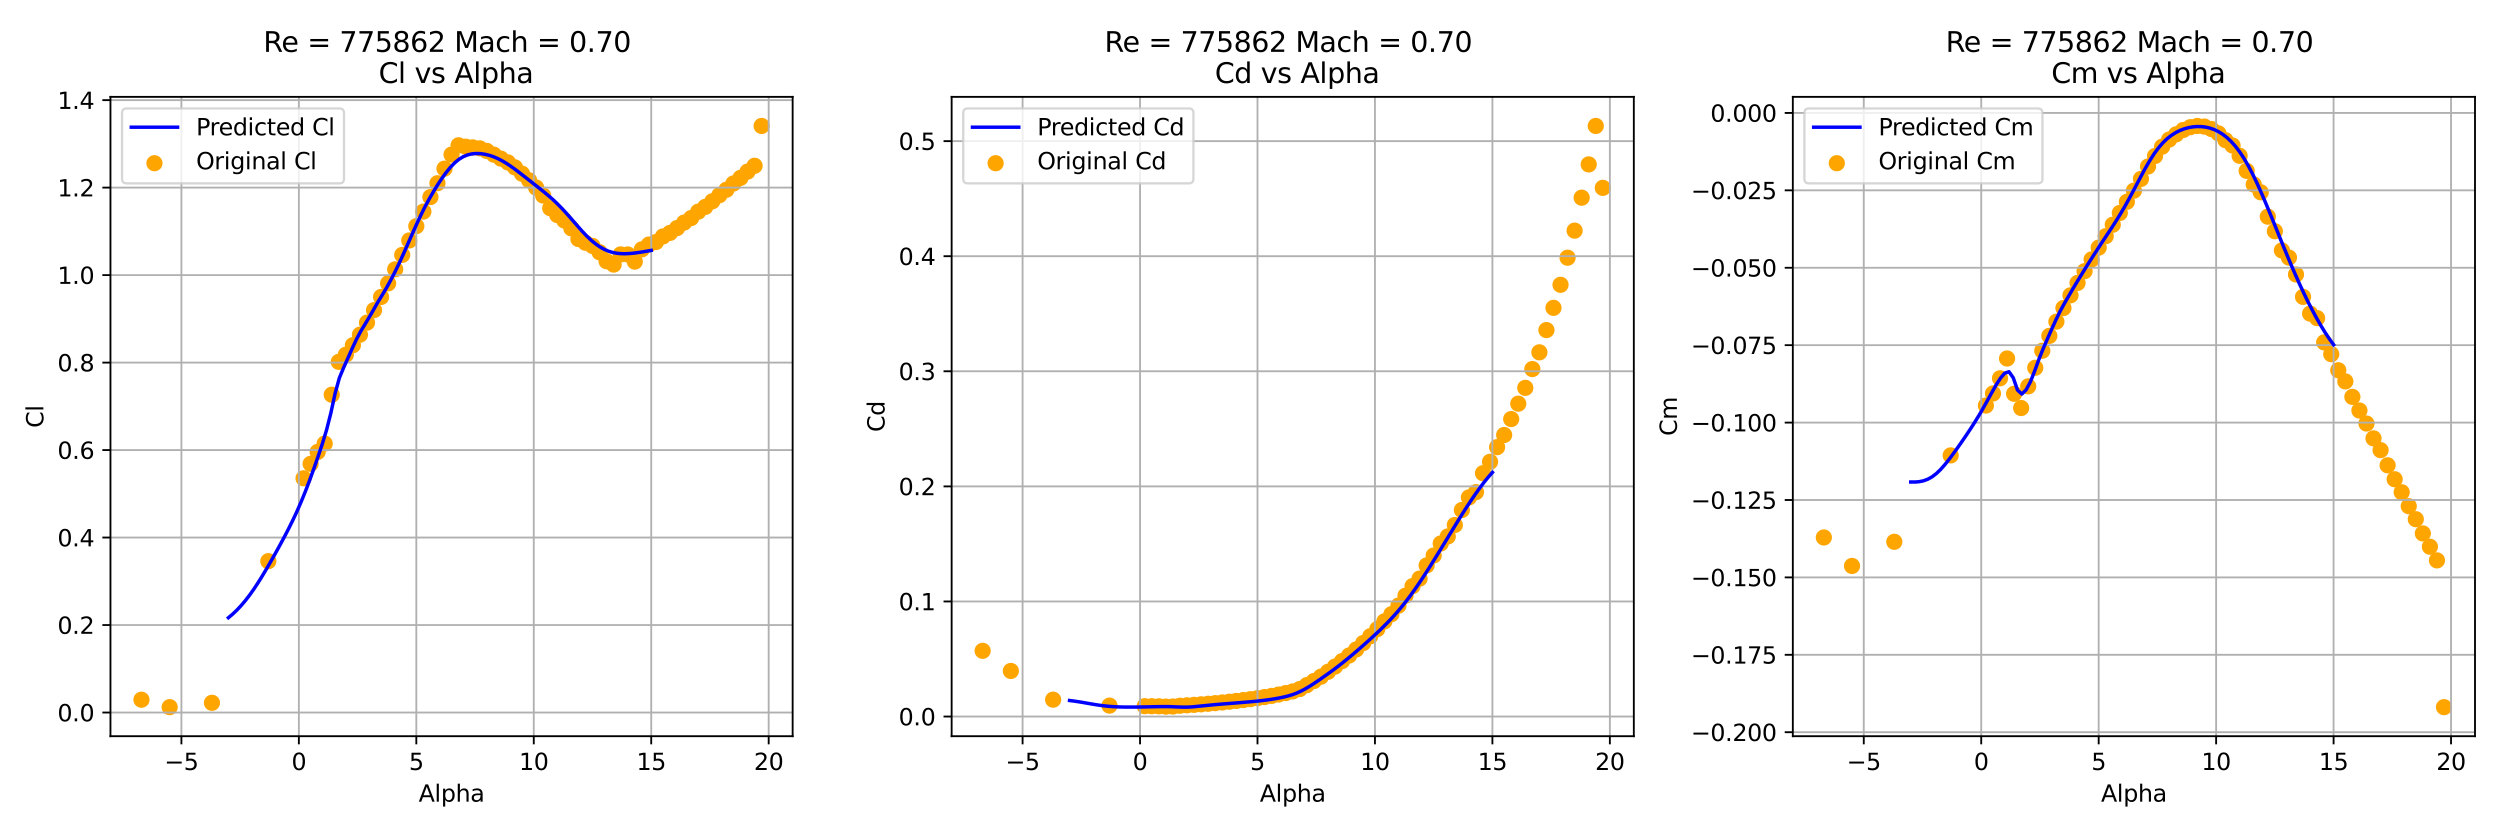 <?xml version="1.0" encoding="utf-8" standalone="no"?>
<!DOCTYPE svg PUBLIC "-//W3C//DTD SVG 1.1//EN"
  "http://www.w3.org/Graphics/SVG/1.1/DTD/svg11.dtd">
<svg xmlns:xlink="http://www.w3.org/1999/xlink" width="1080pt" height="360pt" viewBox="0 0 1080 360" xmlns="http://www.w3.org/2000/svg" version="1.1">
 <defs>
  <style type="text/css">*{stroke-linejoin: round; stroke-linecap: butt}</style>
 </defs>
 <g id="figure_1">
  <g id="patch_1">
   <path d="M 0 360 
L 1080 360 
L 1080 0 
L 0 0 
z
" style="fill: #ffffff"/>
  </g>
  <g id="axes_1">
   <g id="patch_2">
    <path d="M 47.72 318.04 
L 342.42 318.04 
L 342.42 41.856 
L 47.72 41.856 
z
" style="fill: #ffffff"/>
   </g>
   <g id="PathCollection_1">
    <defs>
     <path id="mc5fb1a5ab0" d="M 0 3 
C 0.796 3 1.559 2.684 2.121 2.121 
C 2.684 1.559 3 0.796 3 0 
C 3 -0.796 2.684 -1.559 2.121 -2.121 
C 1.559 -2.684 0.796 -3 0 -3 
C -0.796 -3 -1.559 -2.684 -2.121 -2.121 
C -2.684 -1.559 -3 -0.796 -3 0 
C -3 0.796 -2.684 1.559 -2.121 2.121 
C -1.559 2.684 -0.796 3 0 3 
z
" style="stroke: #ffa500"/>
    </defs>
    <g clip-path="url(#p6a8897c45a)">
     <use xlink:href="#mc5fb1a5ab0" x="61.115" y="302.274" style="fill: #ffa500; stroke: #ffa500"/>
     <use xlink:href="#mc5fb1a5ab0" x="73.293" y="305.486" style="fill: #ffa500; stroke: #ffa500"/>
     <use xlink:href="#mc5fb1a5ab0" x="91.56" y="303.615" style="fill: #ffa500; stroke: #ffa500"/>
     <use xlink:href="#mc5fb1a5ab0" x="115.915" y="242.428" style="fill: #ffa500; stroke: #ffa500"/>
     <use xlink:href="#mc5fb1a5ab0" x="131.137" y="206.619" style="fill: #ffa500; stroke: #ffa500"/>
     <use xlink:href="#mc5fb1a5ab0" x="134.182" y="200.383" style="fill: #ffa500; stroke: #ffa500"/>
     <use xlink:href="#mc5fb1a5ab0" x="137.226" y="195.224" style="fill: #ffa500; stroke: #ffa500"/>
     <use xlink:href="#mc5fb1a5ab0" x="140.27" y="191.634" style="fill: #ffa500; stroke: #ffa500"/>
     <use xlink:href="#mc5fb1a5ab0" x="143.315" y="170.526" style="fill: #ffa500; stroke: #ffa500"/>
     <use xlink:href="#mc5fb1a5ab0" x="146.359" y="156.316" style="fill: #ffa500; stroke: #ffa500"/>
     <use xlink:href="#mc5fb1a5ab0" x="149.404" y="153.236" style="fill: #ffa500; stroke: #ffa500"/>
     <use xlink:href="#mc5fb1a5ab0" x="152.448" y="149.135" style="fill: #ffa500; stroke: #ffa500"/>
     <use xlink:href="#mc5fb1a5ab0" x="155.493" y="144.581" style="fill: #ffa500; stroke: #ffa500"/>
     <use xlink:href="#mc5fb1a5ab0" x="158.537" y="139.385" style="fill: #ffa500; stroke: #ffa500"/>
     <use xlink:href="#mc5fb1a5ab0" x="161.581" y="133.98" style="fill: #ffa500; stroke: #ffa500"/>
     <use xlink:href="#mc5fb1a5ab0" x="164.626" y="128.292" style="fill: #ffa500; stroke: #ffa500"/>
     <use xlink:href="#mc5fb1a5ab0" x="167.67" y="122.416" style="fill: #ffa500; stroke: #ffa500"/>
     <use xlink:href="#mc5fb1a5ab0" x="170.715" y="116.35" style="fill: #ffa500; stroke: #ffa500"/>
     <use xlink:href="#mc5fb1a5ab0" x="173.759" y="110.114" style="fill: #ffa500; stroke: #ffa500"/>
     <use xlink:href="#mc5fb1a5ab0" x="176.803" y="103.878" style="fill: #ffa500; stroke: #ffa500"/>
     <use xlink:href="#mc5fb1a5ab0" x="179.848" y="97.699" style="fill: #ffa500; stroke: #ffa500"/>
     <use xlink:href="#mc5fb1a5ab0" x="182.892" y="91.406" style="fill: #ffa500; stroke: #ffa500"/>
     <use xlink:href="#mc5fb1a5ab0" x="185.937" y="85.133" style="fill: #ffa500; stroke: #ffa500"/>
     <use xlink:href="#mc5fb1a5ab0" x="188.981" y="79.161" style="fill: #ffa500; stroke: #ffa500"/>
     <use xlink:href="#mc5fb1a5ab0" x="192.026" y="72.85" style="fill: #ffa500; stroke: #ffa500"/>
     <use xlink:href="#mc5fb1a5ab0" x="195.07" y="66.784" style="fill: #ffa500; stroke: #ffa500"/>
     <use xlink:href="#mc5fb1a5ab0" x="198.114" y="62.778" style="fill: #ffa500; stroke: #ffa500"/>
     <use xlink:href="#mc5fb1a5ab0" x="201.159" y="63.364" style="fill: #ffa500; stroke: #ffa500"/>
     <use xlink:href="#mc5fb1a5ab0" x="204.203" y="63.666" style="fill: #ffa500; stroke: #ffa500"/>
     <use xlink:href="#mc5fb1a5ab0" x="207.248" y="64.082" style="fill: #ffa500; stroke: #ffa500"/>
     <use xlink:href="#mc5fb1a5ab0" x="210.292" y="65.197" style="fill: #ffa500; stroke: #ffa500"/>
     <use xlink:href="#mc5fb1a5ab0" x="213.337" y="66.803" style="fill: #ffa500; stroke: #ffa500"/>
     <use xlink:href="#mc5fb1a5ab0" x="216.381" y="68.522" style="fill: #ffa500; stroke: #ffa500"/>
     <use xlink:href="#mc5fb1a5ab0" x="219.425" y="70.166" style="fill: #ffa500; stroke: #ffa500"/>
     <use xlink:href="#mc5fb1a5ab0" x="222.47" y="72.321" style="fill: #ffa500; stroke: #ffa500"/>
     <use xlink:href="#mc5fb1a5ab0" x="225.514" y="75.042" style="fill: #ffa500; stroke: #ffa500"/>
     <use xlink:href="#mc5fb1a5ab0" x="228.559" y="77.876" style="fill: #ffa500; stroke: #ffa500"/>
     <use xlink:href="#mc5fb1a5ab0" x="231.603" y="81.032" style="fill: #ffa500; stroke: #ffa500"/>
     <use xlink:href="#mc5fb1a5ab0" x="234.647" y="84.471" style="fill: #ffa500; stroke: #ffa500"/>
     <use xlink:href="#mc5fb1a5ab0" x="237.692" y="89.932" style="fill: #ffa500; stroke: #ffa500"/>
     <use xlink:href="#mc5fb1a5ab0" x="240.736" y="92.892" style="fill: #ffa500; stroke: #ffa500"/>
     <use xlink:href="#mc5fb1a5ab0" x="243.781" y="95.242" style="fill: #ffa500; stroke: #ffa500"/>
     <use xlink:href="#mc5fb1a5ab0" x="246.825" y="98.644" style="fill: #ffa500; stroke: #ffa500"/>
     <use xlink:href="#mc5fb1a5ab0" x="249.87" y="103.245" style="fill: #ffa500; stroke: #ffa500"/>
     <use xlink:href="#mc5fb1a5ab0" x="252.914" y="104.861" style="fill: #ffa500; stroke: #ffa500"/>
     <use xlink:href="#mc5fb1a5ab0" x="255.958" y="106.221" style="fill: #ffa500; stroke: #ffa500"/>
     <use xlink:href="#mc5fb1a5ab0" x="259.003" y="108.961" style="fill: #ffa500; stroke: #ffa500"/>
     <use xlink:href="#mc5fb1a5ab0" x="262.047" y="112.851" style="fill: #ffa500; stroke: #ffa500"/>
     <use xlink:href="#mc5fb1a5ab0" x="265.092" y="114.295" style="fill: #ffa500; stroke: #ffa500"/>
     <use xlink:href="#mc5fb1a5ab0" x="268.136" y="109.906" style="fill: #ffa500; stroke: #ffa500"/>
     <use xlink:href="#mc5fb1a5ab0" x="271.181" y="109.925" style="fill: #ffa500; stroke: #ffa500"/>
     <use xlink:href="#mc5fb1a5ab0" x="274.225" y="113.01" style="fill: #ffa500; stroke: #ffa500"/>
     <use xlink:href="#mc5fb1a5ab0" x="277.269" y="107.733" style="fill: #ffa500; stroke: #ffa500"/>
     <use xlink:href="#mc5fb1a5ab0" x="280.314" y="105.654" style="fill: #ffa500; stroke: #ffa500"/>
     <use xlink:href="#mc5fb1a5ab0" x="283.358" y="104.558" style="fill: #ffa500; stroke: #ffa500"/>
     <use xlink:href="#mc5fb1a5ab0" x="286.403" y="102.14" style="fill: #ffa500; stroke: #ffa500"/>
     <use xlink:href="#mc5fb1a5ab0" x="289.447" y="100.609" style="fill: #ffa500; stroke: #ffa500"/>
     <use xlink:href="#mc5fb1a5ab0" x="292.491" y="98.53" style="fill: #ffa500; stroke: #ffa500"/>
     <use xlink:href="#mc5fb1a5ab0" x="295.536" y="96.149" style="fill: #ffa500; stroke: #ffa500"/>
     <use xlink:href="#mc5fb1a5ab0" x="298.58" y="94.203" style="fill: #ffa500; stroke: #ffa500"/>
     <use xlink:href="#mc5fb1a5ab0" x="301.625" y="91.444" style="fill: #ffa500; stroke: #ffa500"/>
     <use xlink:href="#mc5fb1a5ab0" x="304.669" y="89.384" style="fill: #ffa500; stroke: #ffa500"/>
     <use xlink:href="#mc5fb1a5ab0" x="307.714" y="86.966" style="fill: #ffa500; stroke: #ffa500"/>
     <use xlink:href="#mc5fb1a5ab0" x="310.758" y="84.339" style="fill: #ffa500; stroke: #ffa500"/>
     <use xlink:href="#mc5fb1a5ab0" x="313.802" y="81.977" style="fill: #ffa500; stroke: #ffa500"/>
     <use xlink:href="#mc5fb1a5ab0" x="316.847" y="79.256" style="fill: #ffa500; stroke: #ffa500"/>
     <use xlink:href="#mc5fb1a5ab0" x="319.891" y="76.837" style="fill: #ffa500; stroke: #ffa500"/>
     <use xlink:href="#mc5fb1a5ab0" x="322.936" y="74.135" style="fill: #ffa500; stroke: #ffa500"/>
     <use xlink:href="#mc5fb1a5ab0" x="325.98" y="71.621" style="fill: #ffa500; stroke: #ffa500"/>
     <use xlink:href="#mc5fb1a5ab0" x="329.025" y="54.41" style="fill: #ffa500; stroke: #ffa500"/>
    </g>
   </g>
   <g id="matplotlib.axis_1">
    <g id="xtick_1">
     <g id="line2d_1">
      <path d="M 78.367 318.04 
L 78.367 41.856 
" clip-path="url(#p6a8897c45a)" style="fill: none; stroke: #b0b0b0; stroke-width: 0.8; stroke-linecap: square"/>
     </g>
     <g id="line2d_2">
      <defs>
       <path id="m127cf10905" d="M 0 0 
L 0 3.5 
" style="stroke: #000000; stroke-width: 0.8"/>
      </defs>
      <g>
       <use xlink:href="#m127cf10905" x="78.367" y="318.04" style="stroke: #000000; stroke-width: 0.8"/>
      </g>
     </g>
     <g id="text_1">
      <!-- −5 -->
      <g transform="translate(70.996 332.638) scale(0.1 -0.1)">
       <defs>
        <path id="DejaVuSans-2212" d="M 678 2272 
L 4684 2272 
L 4684 1741 
L 678 1741 
L 678 2272 
z
" transform="scale(0.016)"/>
        <path id="DejaVuSans-35" d="M 691 4666 
L 3169 4666 
L 3169 4134 
L 1269 4134 
L 1269 2991 
Q 1406 3038 1543 3061 
Q 1681 3084 1819 3084 
Q 2600 3084 3056 2656 
Q 3513 2228 3513 1497 
Q 3513 744 3044 326 
Q 2575 -91 1722 -91 
Q 1428 -91 1123 -41 
Q 819 9 494 109 
L 494 744 
Q 775 591 1075 516 
Q 1375 441 1709 441 
Q 2250 441 2565 725 
Q 2881 1009 2881 1497 
Q 2881 1984 2565 2268 
Q 2250 2553 1709 2553 
Q 1456 2553 1204 2497 
Q 953 2441 691 2322 
L 691 4666 
z
" transform="scale(0.016)"/>
       </defs>
       <use xlink:href="#DejaVuSans-2212"/>
       <use xlink:href="#DejaVuSans-35" x="83.789"/>
      </g>
     </g>
    </g>
    <g id="xtick_2">
     <g id="line2d_3">
      <path d="M 129.108 318.04 
L 129.108 41.856 
" clip-path="url(#p6a8897c45a)" style="fill: none; stroke: #b0b0b0; stroke-width: 0.8; stroke-linecap: square"/>
     </g>
     <g id="line2d_4">
      <g>
       <use xlink:href="#m127cf10905" x="129.108" y="318.04" style="stroke: #000000; stroke-width: 0.8"/>
      </g>
     </g>
     <g id="text_2">
      <!-- 0 -->
      <g transform="translate(125.926 332.638) scale(0.1 -0.1)">
       <defs>
        <path id="DejaVuSans-30" d="M 2034 4250 
Q 1547 4250 1301 3770 
Q 1056 3291 1056 2328 
Q 1056 1369 1301 889 
Q 1547 409 2034 409 
Q 2525 409 2770 889 
Q 3016 1369 3016 2328 
Q 3016 3291 2770 3770 
Q 2525 4250 2034 4250 
z
M 2034 4750 
Q 2819 4750 3233 4129 
Q 3647 3509 3647 2328 
Q 3647 1150 3233 529 
Q 2819 -91 2034 -91 
Q 1250 -91 836 529 
Q 422 1150 422 2328 
Q 422 3509 836 4129 
Q 1250 4750 2034 4750 
z
" transform="scale(0.016)"/>
       </defs>
       <use xlink:href="#DejaVuSans-30"/>
      </g>
     </g>
    </g>
    <g id="xtick_3">
     <g id="line2d_5">
      <path d="M 179.848 318.04 
L 179.848 41.856 
" clip-path="url(#p6a8897c45a)" style="fill: none; stroke: #b0b0b0; stroke-width: 0.8; stroke-linecap: square"/>
     </g>
     <g id="line2d_6">
      <g>
       <use xlink:href="#m127cf10905" x="179.848" y="318.04" style="stroke: #000000; stroke-width: 0.8"/>
      </g>
     </g>
     <g id="text_3">
      <!-- 5 -->
      <g transform="translate(176.667 332.638) scale(0.1 -0.1)">
       <use xlink:href="#DejaVuSans-35"/>
      </g>
     </g>
    </g>
    <g id="xtick_4">
     <g id="line2d_7">
      <path d="M 230.588 318.04 
L 230.588 41.856 
" clip-path="url(#p6a8897c45a)" style="fill: none; stroke: #b0b0b0; stroke-width: 0.8; stroke-linecap: square"/>
     </g>
     <g id="line2d_8">
      <g>
       <use xlink:href="#m127cf10905" x="230.588" y="318.04" style="stroke: #000000; stroke-width: 0.8"/>
      </g>
     </g>
     <g id="text_4">
      <!-- 10 -->
      <g transform="translate(224.226 332.638) scale(0.1 -0.1)">
       <defs>
        <path id="DejaVuSans-31" d="M 794 531 
L 1825 531 
L 1825 4091 
L 703 3866 
L 703 4441 
L 1819 4666 
L 2450 4666 
L 2450 531 
L 3481 531 
L 3481 0 
L 794 0 
L 794 531 
z
" transform="scale(0.016)"/>
       </defs>
       <use xlink:href="#DejaVuSans-31"/>
       <use xlink:href="#DejaVuSans-30" x="63.623"/>
      </g>
     </g>
    </g>
    <g id="xtick_5">
     <g id="line2d_9">
      <path d="M 281.329 318.04 
L 281.329 41.856 
" clip-path="url(#p6a8897c45a)" style="fill: none; stroke: #b0b0b0; stroke-width: 0.8; stroke-linecap: square"/>
     </g>
     <g id="line2d_10">
      <g>
       <use xlink:href="#m127cf10905" x="281.329" y="318.04" style="stroke: #000000; stroke-width: 0.8"/>
      </g>
     </g>
     <g id="text_5">
      <!-- 15 -->
      <g transform="translate(274.966 332.638) scale(0.1 -0.1)">
       <use xlink:href="#DejaVuSans-31"/>
       <use xlink:href="#DejaVuSans-35" x="63.623"/>
      </g>
     </g>
    </g>
    <g id="xtick_6">
     <g id="line2d_11">
      <path d="M 332.069 318.04 
L 332.069 41.856 
" clip-path="url(#p6a8897c45a)" style="fill: none; stroke: #b0b0b0; stroke-width: 0.8; stroke-linecap: square"/>
     </g>
     <g id="line2d_12">
      <g>
       <use xlink:href="#m127cf10905" x="332.069" y="318.04" style="stroke: #000000; stroke-width: 0.8"/>
      </g>
     </g>
     <g id="text_6">
      <!-- 20 -->
      <g transform="translate(325.706 332.638) scale(0.1 -0.1)">
       <defs>
        <path id="DejaVuSans-32" d="M 1228 531 
L 3431 531 
L 3431 0 
L 469 0 
L 469 531 
Q 828 903 1448 1529 
Q 2069 2156 2228 2338 
Q 2531 2678 2651 2914 
Q 2772 3150 2772 3378 
Q 2772 3750 2511 3984 
Q 2250 4219 1831 4219 
Q 1534 4219 1204 4116 
Q 875 4013 500 3803 
L 500 4441 
Q 881 4594 1212 4672 
Q 1544 4750 1819 4750 
Q 2544 4750 2975 4387 
Q 3406 4025 3406 3419 
Q 3406 3131 3298 2873 
Q 3191 2616 2906 2266 
Q 2828 2175 2409 1742 
Q 1991 1309 1228 531 
z
" transform="scale(0.016)"/>
       </defs>
       <use xlink:href="#DejaVuSans-32"/>
       <use xlink:href="#DejaVuSans-30" x="63.623"/>
      </g>
     </g>
    </g>
    <g id="text_7">
     <!-- Alpha -->
     <g transform="translate(180.854 346.317) scale(0.1 -0.1)">
      <defs>
       <path id="DejaVuSans-41" d="M 2188 4044 
L 1331 1722 
L 3047 1722 
L 2188 4044 
z
M 1831 4666 
L 2547 4666 
L 4325 0 
L 3669 0 
L 3244 1197 
L 1141 1197 
L 716 0 
L 50 0 
L 1831 4666 
z
" transform="scale(0.016)"/>
       <path id="DejaVuSans-6c" d="M 603 4863 
L 1178 4863 
L 1178 0 
L 603 0 
L 603 4863 
z
" transform="scale(0.016)"/>
       <path id="DejaVuSans-70" d="M 1159 525 
L 1159 -1331 
L 581 -1331 
L 581 3500 
L 1159 3500 
L 1159 2969 
Q 1341 3281 1617 3432 
Q 1894 3584 2278 3584 
Q 2916 3584 3314 3078 
Q 3713 2572 3713 1747 
Q 3713 922 3314 415 
Q 2916 -91 2278 -91 
Q 1894 -91 1617 61 
Q 1341 213 1159 525 
z
M 3116 1747 
Q 3116 2381 2855 2742 
Q 2594 3103 2138 3103 
Q 1681 3103 1420 2742 
Q 1159 2381 1159 1747 
Q 1159 1113 1420 752 
Q 1681 391 2138 391 
Q 2594 391 2855 752 
Q 3116 1113 3116 1747 
z
" transform="scale(0.016)"/>
       <path id="DejaVuSans-68" d="M 3513 2113 
L 3513 0 
L 2938 0 
L 2938 2094 
Q 2938 2591 2744 2837 
Q 2550 3084 2163 3084 
Q 1697 3084 1428 2787 
Q 1159 2491 1159 1978 
L 1159 0 
L 581 0 
L 581 4863 
L 1159 4863 
L 1159 2956 
Q 1366 3272 1645 3428 
Q 1925 3584 2291 3584 
Q 2894 3584 3203 3211 
Q 3513 2838 3513 2113 
z
" transform="scale(0.016)"/>
       <path id="DejaVuSans-61" d="M 2194 1759 
Q 1497 1759 1228 1600 
Q 959 1441 959 1056 
Q 959 750 1161 570 
Q 1363 391 1709 391 
Q 2188 391 2477 730 
Q 2766 1069 2766 1631 
L 2766 1759 
L 2194 1759 
z
M 3341 1997 
L 3341 0 
L 2766 0 
L 2766 531 
Q 2569 213 2275 61 
Q 1981 -91 1556 -91 
Q 1019 -91 701 211 
Q 384 513 384 1019 
Q 384 1609 779 1909 
Q 1175 2209 1959 2209 
L 2766 2209 
L 2766 2266 
Q 2766 2663 2505 2880 
Q 2244 3097 1772 3097 
Q 1472 3097 1187 3025 
Q 903 2953 641 2809 
L 641 3341 
Q 956 3463 1253 3523 
Q 1550 3584 1831 3584 
Q 2591 3584 2966 3190 
Q 3341 2797 3341 1997 
z
" transform="scale(0.016)"/>
      </defs>
      <use xlink:href="#DejaVuSans-41"/>
      <use xlink:href="#DejaVuSans-6c" x="68.408"/>
      <use xlink:href="#DejaVuSans-70" x="96.191"/>
      <use xlink:href="#DejaVuSans-68" x="159.668"/>
      <use xlink:href="#DejaVuSans-61" x="223.047"/>
     </g>
    </g>
   </g>
   <g id="matplotlib.axis_2">
    <g id="ytick_1">
     <g id="line2d_13">
      <path d="M 47.72 307.81 
L 342.42 307.81 
" clip-path="url(#p6a8897c45a)" style="fill: none; stroke: #b0b0b0; stroke-width: 0.8; stroke-linecap: square"/>
     </g>
     <g id="line2d_14">
      <defs>
       <path id="me795eb55c5" d="M 0 0 
L -3.5 0 
" style="stroke: #000000; stroke-width: 0.8"/>
      </defs>
      <g>
       <use xlink:href="#me795eb55c5" x="47.72" y="307.81" style="stroke: #000000; stroke-width: 0.8"/>
      </g>
     </g>
     <g id="text_8">
      <!-- 0.0 -->
      <g transform="translate(24.817 311.61) scale(0.1 -0.1)">
       <defs>
        <path id="DejaVuSans-2e" d="M 684 794 
L 1344 794 
L 1344 0 
L 684 0 
L 684 794 
z
" transform="scale(0.016)"/>
       </defs>
       <use xlink:href="#DejaVuSans-30"/>
       <use xlink:href="#DejaVuSans-2e" x="63.623"/>
       <use xlink:href="#DejaVuSans-30" x="95.41"/>
      </g>
     </g>
    </g>
    <g id="ytick_2">
     <g id="line2d_15">
      <path d="M 47.72 270.017 
L 342.42 270.017 
" clip-path="url(#p6a8897c45a)" style="fill: none; stroke: #b0b0b0; stroke-width: 0.8; stroke-linecap: square"/>
     </g>
     <g id="line2d_16">
      <g>
       <use xlink:href="#me795eb55c5" x="47.72" y="270.017" style="stroke: #000000; stroke-width: 0.8"/>
      </g>
     </g>
     <g id="text_9">
      <!-- 0.2 -->
      <g transform="translate(24.817 273.816) scale(0.1 -0.1)">
       <use xlink:href="#DejaVuSans-30"/>
       <use xlink:href="#DejaVuSans-2e" x="63.623"/>
       <use xlink:href="#DejaVuSans-32" x="95.41"/>
      </g>
     </g>
    </g>
    <g id="ytick_3">
     <g id="line2d_17">
      <path d="M 47.72 232.224 
L 342.42 232.224 
" clip-path="url(#p6a8897c45a)" style="fill: none; stroke: #b0b0b0; stroke-width: 0.8; stroke-linecap: square"/>
     </g>
     <g id="line2d_18">
      <g>
       <use xlink:href="#me795eb55c5" x="47.72" y="232.224" style="stroke: #000000; stroke-width: 0.8"/>
      </g>
     </g>
     <g id="text_10">
      <!-- 0.4 -->
      <g transform="translate(24.817 236.023) scale(0.1 -0.1)">
       <defs>
        <path id="DejaVuSans-34" d="M 2419 4116 
L 825 1625 
L 2419 1625 
L 2419 4116 
z
M 2253 4666 
L 3047 4666 
L 3047 1625 
L 3713 1625 
L 3713 1100 
L 3047 1100 
L 3047 0 
L 2419 0 
L 2419 1100 
L 313 1100 
L 313 1709 
L 2253 4666 
z
" transform="scale(0.016)"/>
       </defs>
       <use xlink:href="#DejaVuSans-30"/>
       <use xlink:href="#DejaVuSans-2e" x="63.623"/>
       <use xlink:href="#DejaVuSans-34" x="95.41"/>
      </g>
     </g>
    </g>
    <g id="ytick_4">
     <g id="line2d_19">
      <path d="M 47.72 194.431 
L 342.42 194.431 
" clip-path="url(#p6a8897c45a)" style="fill: none; stroke: #b0b0b0; stroke-width: 0.8; stroke-linecap: square"/>
     </g>
     <g id="line2d_20">
      <g>
       <use xlink:href="#me795eb55c5" x="47.72" y="194.431" style="stroke: #000000; stroke-width: 0.8"/>
      </g>
     </g>
     <g id="text_11">
      <!-- 0.6 -->
      <g transform="translate(24.817 198.23) scale(0.1 -0.1)">
       <defs>
        <path id="DejaVuSans-36" d="M 2113 2584 
Q 1688 2584 1439 2293 
Q 1191 2003 1191 1497 
Q 1191 994 1439 701 
Q 1688 409 2113 409 
Q 2538 409 2786 701 
Q 3034 994 3034 1497 
Q 3034 2003 2786 2293 
Q 2538 2584 2113 2584 
z
M 3366 4563 
L 3366 3988 
Q 3128 4100 2886 4159 
Q 2644 4219 2406 4219 
Q 1781 4219 1451 3797 
Q 1122 3375 1075 2522 
Q 1259 2794 1537 2939 
Q 1816 3084 2150 3084 
Q 2853 3084 3261 2657 
Q 3669 2231 3669 1497 
Q 3669 778 3244 343 
Q 2819 -91 2113 -91 
Q 1303 -91 875 529 
Q 447 1150 447 2328 
Q 447 3434 972 4092 
Q 1497 4750 2381 4750 
Q 2619 4750 2861 4703 
Q 3103 4656 3366 4563 
z
" transform="scale(0.016)"/>
       </defs>
       <use xlink:href="#DejaVuSans-30"/>
       <use xlink:href="#DejaVuSans-2e" x="63.623"/>
       <use xlink:href="#DejaVuSans-36" x="95.41"/>
      </g>
     </g>
    </g>
    <g id="ytick_5">
     <g id="line2d_21">
      <path d="M 47.72 156.637 
L 342.42 156.637 
" clip-path="url(#p6a8897c45a)" style="fill: none; stroke: #b0b0b0; stroke-width: 0.8; stroke-linecap: square"/>
     </g>
     <g id="line2d_22">
      <g>
       <use xlink:href="#me795eb55c5" x="47.72" y="156.637" style="stroke: #000000; stroke-width: 0.8"/>
      </g>
     </g>
     <g id="text_12">
      <!-- 0.8 -->
      <g transform="translate(24.817 160.437) scale(0.1 -0.1)">
       <defs>
        <path id="DejaVuSans-38" d="M 2034 2216 
Q 1584 2216 1326 1975 
Q 1069 1734 1069 1313 
Q 1069 891 1326 650 
Q 1584 409 2034 409 
Q 2484 409 2743 651 
Q 3003 894 3003 1313 
Q 3003 1734 2745 1975 
Q 2488 2216 2034 2216 
z
M 1403 2484 
Q 997 2584 770 2862 
Q 544 3141 544 3541 
Q 544 4100 942 4425 
Q 1341 4750 2034 4750 
Q 2731 4750 3128 4425 
Q 3525 4100 3525 3541 
Q 3525 3141 3298 2862 
Q 3072 2584 2669 2484 
Q 3125 2378 3379 2068 
Q 3634 1759 3634 1313 
Q 3634 634 3220 271 
Q 2806 -91 2034 -91 
Q 1263 -91 848 271 
Q 434 634 434 1313 
Q 434 1759 690 2068 
Q 947 2378 1403 2484 
z
M 1172 3481 
Q 1172 3119 1398 2916 
Q 1625 2713 2034 2713 
Q 2441 2713 2670 2916 
Q 2900 3119 2900 3481 
Q 2900 3844 2670 4047 
Q 2441 4250 2034 4250 
Q 1625 4250 1398 4047 
Q 1172 3844 1172 3481 
z
" transform="scale(0.016)"/>
       </defs>
       <use xlink:href="#DejaVuSans-30"/>
       <use xlink:href="#DejaVuSans-2e" x="63.623"/>
       <use xlink:href="#DejaVuSans-38" x="95.41"/>
      </g>
     </g>
    </g>
    <g id="ytick_6">
     <g id="line2d_23">
      <path d="M 47.72 118.844 
L 342.42 118.844 
" clip-path="url(#p6a8897c45a)" style="fill: none; stroke: #b0b0b0; stroke-width: 0.8; stroke-linecap: square"/>
     </g>
     <g id="line2d_24">
      <g>
       <use xlink:href="#me795eb55c5" x="47.72" y="118.844" style="stroke: #000000; stroke-width: 0.8"/>
      </g>
     </g>
     <g id="text_13">
      <!-- 1.0 -->
      <g transform="translate(24.817 122.643) scale(0.1 -0.1)">
       <use xlink:href="#DejaVuSans-31"/>
       <use xlink:href="#DejaVuSans-2e" x="63.623"/>
       <use xlink:href="#DejaVuSans-30" x="95.41"/>
      </g>
     </g>
    </g>
    <g id="ytick_7">
     <g id="line2d_25">
      <path d="M 47.72 81.051 
L 342.42 81.051 
" clip-path="url(#p6a8897c45a)" style="fill: none; stroke: #b0b0b0; stroke-width: 0.8; stroke-linecap: square"/>
     </g>
     <g id="line2d_26">
      <g>
       <use xlink:href="#me795eb55c5" x="47.72" y="81.051" style="stroke: #000000; stroke-width: 0.8"/>
      </g>
     </g>
     <g id="text_14">
      <!-- 1.2 -->
      <g transform="translate(24.817 84.85) scale(0.1 -0.1)">
       <use xlink:href="#DejaVuSans-31"/>
       <use xlink:href="#DejaVuSans-2e" x="63.623"/>
       <use xlink:href="#DejaVuSans-32" x="95.41"/>
      </g>
     </g>
    </g>
    <g id="ytick_8">
     <g id="line2d_27">
      <path d="M 47.72 43.258 
L 342.42 43.258 
" clip-path="url(#p6a8897c45a)" style="fill: none; stroke: #b0b0b0; stroke-width: 0.8; stroke-linecap: square"/>
     </g>
     <g id="line2d_28">
      <g>
       <use xlink:href="#me795eb55c5" x="47.72" y="43.258" style="stroke: #000000; stroke-width: 0.8"/>
      </g>
     </g>
     <g id="text_15">
      <!-- 1.4 -->
      <g transform="translate(24.817 47.057) scale(0.1 -0.1)">
       <use xlink:href="#DejaVuSans-31"/>
       <use xlink:href="#DejaVuSans-2e" x="63.623"/>
       <use xlink:href="#DejaVuSans-34" x="95.41"/>
      </g>
     </g>
    </g>
    <g id="text_16">
     <!-- Cl -->
     <g transform="translate(18.737 184.828) rotate(-90) scale(0.1 -0.1)">
      <defs>
       <path id="DejaVuSans-43" d="M 4122 4306 
L 4122 3641 
Q 3803 3938 3442 4084 
Q 3081 4231 2675 4231 
Q 1875 4231 1450 3742 
Q 1025 3253 1025 2328 
Q 1025 1406 1450 917 
Q 1875 428 2675 428 
Q 3081 428 3442 575 
Q 3803 722 4122 1019 
L 4122 359 
Q 3791 134 3420 21 
Q 3050 -91 2638 -91 
Q 1578 -91 968 557 
Q 359 1206 359 2328 
Q 359 3453 968 4101 
Q 1578 4750 2638 4750 
Q 3056 4750 3426 4639 
Q 3797 4528 4122 4306 
z
" transform="scale(0.016)"/>
      </defs>
      <use xlink:href="#DejaVuSans-43"/>
      <use xlink:href="#DejaVuSans-6c" x="69.824"/>
     </g>
    </g>
   </g>
   <g id="line2d_29">
    <path d="M 98.663 266.858 
L 100.508 265.299 
L 102.354 263.543 
L 104.199 261.575 
L 106.044 259.395 
L 107.889 256.997 
L 109.734 254.394 
L 111.579 251.589 
L 113.424 248.619 
L 115.269 245.52 
L 117.114 242.325 
L 118.959 239.056 
L 120.805 235.714 
L 122.65 232.29 
L 124.495 228.754 
L 126.34 225.058 
L 128.185 221.145 
L 130.03 216.929 
L 131.875 212.414 
L 133.72 207.593 
L 135.565 202.515 
L 137.411 197.22 
L 139.256 191.678 
L 141.101 185.637 
L 142.946 178.36 
L 144.791 169.835 
L 146.636 163.187 
L 148.481 158.767 
L 150.326 154.637 
L 152.171 150.492 
L 154.016 146.528 
L 155.862 143.069 
L 157.707 140.049 
L 159.552 136.945 
L 161.397 133.766 
L 163.242 130.523 
L 165.087 127.504 
L 166.932 124.409 
L 168.777 121.05 
L 170.622 117.467 
L 172.467 113.67 
L 174.313 109.624 
L 176.158 105.452 
L 178.003 101.255 
L 179.848 97.134 
L 181.693 93.18 
L 183.538 89.447 
L 185.383 86.02 
L 187.228 82.82 
L 189.073 79.82 
L 190.919 77.03 
L 192.764 74.479 
L 194.609 72.221 
L 196.454 70.313 
L 198.299 68.797 
L 200.144 67.678 
L 201.989 66.922 
L 203.834 66.48 
L 205.679 66.313 
L 207.524 66.369 
L 209.37 66.62 
L 211.215 67.051 
L 213.06 67.655 
L 214.905 68.429 
L 216.75 69.366 
L 218.595 70.453 
L 220.44 71.669 
L 222.285 72.987 
L 224.13 74.376 
L 225.975 75.807 
L 227.821 77.255 
L 229.666 78.706 
L 231.511 80.157 
L 233.356 81.615 
L 235.201 83.099 
L 237.046 84.633 
L 238.891 86.243 
L 240.736 87.995 
L 242.581 89.864 
L 244.427 91.847 
L 246.272 93.923 
L 248.117 96.051 
L 249.962 98.175 
L 251.807 100.23 
L 253.652 102.151 
L 255.497 103.883 
L 257.342 105.387 
L 259.187 106.681 
L 261.032 107.726 
L 262.878 108.518 
L 264.723 109.075 
L 266.568 109.422 
L 268.413 109.591 
L 270.258 109.612 
L 272.103 109.517 
L 273.948 109.338 
L 275.793 109.095 
L 277.638 108.809 
L 279.484 108.495 
L 281.329 108.169 
" clip-path="url(#p6a8897c45a)" style="fill: none; stroke: #0000ff; stroke-width: 1.5; stroke-linecap: square"/>
   </g>
   <g id="patch_3">
    <path d="M 47.72 318.04 
L 47.72 41.856 
" style="fill: none; stroke: #000000; stroke-width: 0.8; stroke-linejoin: miter; stroke-linecap: square"/>
   </g>
   <g id="patch_4">
    <path d="M 342.42 318.04 
L 342.42 41.856 
" style="fill: none; stroke: #000000; stroke-width: 0.8; stroke-linejoin: miter; stroke-linecap: square"/>
   </g>
   <g id="patch_5">
    <path d="M 47.72 318.04 
L 342.42 318.04 
" style="fill: none; stroke: #000000; stroke-width: 0.8; stroke-linejoin: miter; stroke-linecap: square"/>
   </g>
   <g id="patch_6">
    <path d="M 47.72 41.856 
L 342.42 41.856 
" style="fill: none; stroke: #000000; stroke-width: 0.8; stroke-linejoin: miter; stroke-linecap: square"/>
   </g>
   <g id="text_17">
    <!-- Re = 775862 Mach = 0.70  -->
    <g transform="translate(113.763 22.419) scale(0.12 -0.12)">
     <defs>
      <path id="DejaVuSans-52" d="M 2841 2188 
Q 3044 2119 3236 1894 
Q 3428 1669 3622 1275 
L 4263 0 
L 3584 0 
L 2988 1197 
Q 2756 1666 2539 1819 
Q 2322 1972 1947 1972 
L 1259 1972 
L 1259 0 
L 628 0 
L 628 4666 
L 2053 4666 
Q 2853 4666 3247 4331 
Q 3641 3997 3641 3322 
Q 3641 2881 3436 2590 
Q 3231 2300 2841 2188 
z
M 1259 4147 
L 1259 2491 
L 2053 2491 
Q 2509 2491 2742 2702 
Q 2975 2913 2975 3322 
Q 2975 3731 2742 3939 
Q 2509 4147 2053 4147 
L 1259 4147 
z
" transform="scale(0.016)"/>
      <path id="DejaVuSans-65" d="M 3597 1894 
L 3597 1613 
L 953 1613 
Q 991 1019 1311 708 
Q 1631 397 2203 397 
Q 2534 397 2845 478 
Q 3156 559 3463 722 
L 3463 178 
Q 3153 47 2828 -22 
Q 2503 -91 2169 -91 
Q 1331 -91 842 396 
Q 353 884 353 1716 
Q 353 2575 817 3079 
Q 1281 3584 2069 3584 
Q 2775 3584 3186 3129 
Q 3597 2675 3597 1894 
z
M 3022 2063 
Q 3016 2534 2758 2815 
Q 2500 3097 2075 3097 
Q 1594 3097 1305 2825 
Q 1016 2553 972 2059 
L 3022 2063 
z
" transform="scale(0.016)"/>
      <path id="DejaVuSans-20" transform="scale(0.016)"/>
      <path id="DejaVuSans-3d" d="M 678 2906 
L 4684 2906 
L 4684 2381 
L 678 2381 
L 678 2906 
z
M 678 1631 
L 4684 1631 
L 4684 1100 
L 678 1100 
L 678 1631 
z
" transform="scale(0.016)"/>
      <path id="DejaVuSans-37" d="M 525 4666 
L 3525 4666 
L 3525 4397 
L 1831 0 
L 1172 0 
L 2766 4134 
L 525 4134 
L 525 4666 
z
" transform="scale(0.016)"/>
      <path id="DejaVuSans-4d" d="M 628 4666 
L 1569 4666 
L 2759 1491 
L 3956 4666 
L 4897 4666 
L 4897 0 
L 4281 0 
L 4281 4097 
L 3078 897 
L 2444 897 
L 1241 4097 
L 1241 0 
L 628 0 
L 628 4666 
z
" transform="scale(0.016)"/>
      <path id="DejaVuSans-63" d="M 3122 3366 
L 3122 2828 
Q 2878 2963 2633 3030 
Q 2388 3097 2138 3097 
Q 1578 3097 1268 2742 
Q 959 2388 959 1747 
Q 959 1106 1268 751 
Q 1578 397 2138 397 
Q 2388 397 2633 464 
Q 2878 531 3122 666 
L 3122 134 
Q 2881 22 2623 -34 
Q 2366 -91 2075 -91 
Q 1284 -91 818 406 
Q 353 903 353 1747 
Q 353 2603 823 3093 
Q 1294 3584 2113 3584 
Q 2378 3584 2631 3529 
Q 2884 3475 3122 3366 
z
" transform="scale(0.016)"/>
     </defs>
     <use xlink:href="#DejaVuSans-52"/>
     <use xlink:href="#DejaVuSans-65" x="64.982"/>
     <use xlink:href="#DejaVuSans-20" x="126.506"/>
     <use xlink:href="#DejaVuSans-3d" x="158.293"/>
     <use xlink:href="#DejaVuSans-20" x="242.082"/>
     <use xlink:href="#DejaVuSans-37" x="273.869"/>
     <use xlink:href="#DejaVuSans-37" x="337.492"/>
     <use xlink:href="#DejaVuSans-35" x="401.115"/>
     <use xlink:href="#DejaVuSans-38" x="464.738"/>
     <use xlink:href="#DejaVuSans-36" x="528.361"/>
     <use xlink:href="#DejaVuSans-32" x="591.984"/>
     <use xlink:href="#DejaVuSans-20" x="655.607"/>
     <use xlink:href="#DejaVuSans-4d" x="687.395"/>
     <use xlink:href="#DejaVuSans-61" x="773.674"/>
     <use xlink:href="#DejaVuSans-63" x="834.953"/>
     <use xlink:href="#DejaVuSans-68" x="889.934"/>
     <use xlink:href="#DejaVuSans-20" x="953.312"/>
     <use xlink:href="#DejaVuSans-3d" x="985.1"/>
     <use xlink:href="#DejaVuSans-20" x="1068.889"/>
     <use xlink:href="#DejaVuSans-30" x="1100.676"/>
     <use xlink:href="#DejaVuSans-2e" x="1164.299"/>
     <use xlink:href="#DejaVuSans-37" x="1196.086"/>
     <use xlink:href="#DejaVuSans-30" x="1259.709"/>
     <use xlink:href="#DejaVuSans-20" x="1323.332"/>
    </g>
    <!--  Cl vs Alpha -->
    <g transform="translate(159.756 35.856) scale(0.12 -0.12)">
     <defs>
      <path id="DejaVuSans-76" d="M 191 3500 
L 800 3500 
L 1894 563 
L 2988 3500 
L 3597 3500 
L 2284 0 
L 1503 0 
L 191 3500 
z
" transform="scale(0.016)"/>
      <path id="DejaVuSans-73" d="M 2834 3397 
L 2834 2853 
Q 2591 2978 2328 3040 
Q 2066 3103 1784 3103 
Q 1356 3103 1142 2972 
Q 928 2841 928 2578 
Q 928 2378 1081 2264 
Q 1234 2150 1697 2047 
L 1894 2003 
Q 2506 1872 2764 1633 
Q 3022 1394 3022 966 
Q 3022 478 2636 193 
Q 2250 -91 1575 -91 
Q 1294 -91 989 -36 
Q 684 19 347 128 
L 347 722 
Q 666 556 975 473 
Q 1284 391 1588 391 
Q 1994 391 2212 530 
Q 2431 669 2431 922 
Q 2431 1156 2273 1281 
Q 2116 1406 1581 1522 
L 1381 1569 
Q 847 1681 609 1914 
Q 372 2147 372 2553 
Q 372 3047 722 3315 
Q 1072 3584 1716 3584 
Q 2034 3584 2315 3537 
Q 2597 3491 2834 3397 
z
" transform="scale(0.016)"/>
     </defs>
     <use xlink:href="#DejaVuSans-20"/>
     <use xlink:href="#DejaVuSans-43" x="31.787"/>
     <use xlink:href="#DejaVuSans-6c" x="101.611"/>
     <use xlink:href="#DejaVuSans-20" x="129.395"/>
     <use xlink:href="#DejaVuSans-76" x="161.182"/>
     <use xlink:href="#DejaVuSans-73" x="220.361"/>
     <use xlink:href="#DejaVuSans-20" x="272.461"/>
     <use xlink:href="#DejaVuSans-41" x="304.248"/>
     <use xlink:href="#DejaVuSans-6c" x="372.656"/>
     <use xlink:href="#DejaVuSans-70" x="400.439"/>
     <use xlink:href="#DejaVuSans-68" x="463.916"/>
     <use xlink:href="#DejaVuSans-61" x="527.295"/>
    </g>
   </g>
   <g id="legend_1">
    <g id="patch_7">
     <path d="M 54.72 79.212 
L 146.6 79.212 
Q 148.6 79.212 148.6 77.212 
L 148.6 48.856 
Q 148.6 46.856 146.6 46.856 
L 54.72 46.856 
Q 52.72 46.856 52.72 48.856 
L 52.72 77.212 
Q 52.72 79.212 54.72 79.212 
z
" style="fill: #ffffff; opacity: 0.8; stroke: #cccccc; stroke-linejoin: miter"/>
    </g>
    <g id="line2d_30">
     <path d="M 56.72 54.954 
L 66.72 54.954 
L 76.72 54.954 
" style="fill: none; stroke: #0000ff; stroke-width: 1.5; stroke-linecap: square"/>
    </g>
    <g id="text_18">
     <!-- Predicted Cl -->
     <g transform="translate(84.72 58.454) scale(0.1 -0.1)">
      <defs>
       <path id="DejaVuSans-50" d="M 1259 4147 
L 1259 2394 
L 2053 2394 
Q 2494 2394 2734 2622 
Q 2975 2850 2975 3272 
Q 2975 3691 2734 3919 
Q 2494 4147 2053 4147 
L 1259 4147 
z
M 628 4666 
L 2053 4666 
Q 2838 4666 3239 4311 
Q 3641 3956 3641 3272 
Q 3641 2581 3239 2228 
Q 2838 1875 2053 1875 
L 1259 1875 
L 1259 0 
L 628 0 
L 628 4666 
z
" transform="scale(0.016)"/>
       <path id="DejaVuSans-72" d="M 2631 2963 
Q 2534 3019 2420 3045 
Q 2306 3072 2169 3072 
Q 1681 3072 1420 2755 
Q 1159 2438 1159 1844 
L 1159 0 
L 581 0 
L 581 3500 
L 1159 3500 
L 1159 2956 
Q 1341 3275 1631 3429 
Q 1922 3584 2338 3584 
Q 2397 3584 2469 3576 
Q 2541 3569 2628 3553 
L 2631 2963 
z
" transform="scale(0.016)"/>
       <path id="DejaVuSans-64" d="M 2906 2969 
L 2906 4863 
L 3481 4863 
L 3481 0 
L 2906 0 
L 2906 525 
Q 2725 213 2448 61 
Q 2172 -91 1784 -91 
Q 1150 -91 751 415 
Q 353 922 353 1747 
Q 353 2572 751 3078 
Q 1150 3584 1784 3584 
Q 2172 3584 2448 3432 
Q 2725 3281 2906 2969 
z
M 947 1747 
Q 947 1113 1208 752 
Q 1469 391 1925 391 
Q 2381 391 2643 752 
Q 2906 1113 2906 1747 
Q 2906 2381 2643 2742 
Q 2381 3103 1925 3103 
Q 1469 3103 1208 2742 
Q 947 2381 947 1747 
z
" transform="scale(0.016)"/>
       <path id="DejaVuSans-69" d="M 603 3500 
L 1178 3500 
L 1178 0 
L 603 0 
L 603 3500 
z
M 603 4863 
L 1178 4863 
L 1178 4134 
L 603 4134 
L 603 4863 
z
" transform="scale(0.016)"/>
       <path id="DejaVuSans-74" d="M 1172 4494 
L 1172 3500 
L 2356 3500 
L 2356 3053 
L 1172 3053 
L 1172 1153 
Q 1172 725 1289 603 
Q 1406 481 1766 481 
L 2356 481 
L 2356 0 
L 1766 0 
Q 1100 0 847 248 
Q 594 497 594 1153 
L 594 3053 
L 172 3053 
L 172 3500 
L 594 3500 
L 594 4494 
L 1172 4494 
z
" transform="scale(0.016)"/>
      </defs>
      <use xlink:href="#DejaVuSans-50"/>
      <use xlink:href="#DejaVuSans-72" x="58.553"/>
      <use xlink:href="#DejaVuSans-65" x="97.416"/>
      <use xlink:href="#DejaVuSans-64" x="158.939"/>
      <use xlink:href="#DejaVuSans-69" x="222.416"/>
      <use xlink:href="#DejaVuSans-63" x="250.199"/>
      <use xlink:href="#DejaVuSans-74" x="305.18"/>
      <use xlink:href="#DejaVuSans-65" x="344.389"/>
      <use xlink:href="#DejaVuSans-64" x="405.912"/>
      <use xlink:href="#DejaVuSans-20" x="469.389"/>
      <use xlink:href="#DejaVuSans-43" x="501.176"/>
      <use xlink:href="#DejaVuSans-6c" x="571"/>
     </g>
    </g>
    <g id="PathCollection_2">
     <g>
      <use xlink:href="#mc5fb1a5ab0" x="66.72" y="70.508" style="fill: #ffa500; stroke: #ffa500"/>
     </g>
    </g>
    <g id="text_19">
     <!-- Original Cl -->
     <g transform="translate(84.72 73.133) scale(0.1 -0.1)">
      <defs>
       <path id="DejaVuSans-4f" d="M 2522 4238 
Q 1834 4238 1429 3725 
Q 1025 3213 1025 2328 
Q 1025 1447 1429 934 
Q 1834 422 2522 422 
Q 3209 422 3611 934 
Q 4013 1447 4013 2328 
Q 4013 3213 3611 3725 
Q 3209 4238 2522 4238 
z
M 2522 4750 
Q 3503 4750 4090 4092 
Q 4678 3434 4678 2328 
Q 4678 1225 4090 567 
Q 3503 -91 2522 -91 
Q 1538 -91 948 565 
Q 359 1222 359 2328 
Q 359 3434 948 4092 
Q 1538 4750 2522 4750 
z
" transform="scale(0.016)"/>
       <path id="DejaVuSans-67" d="M 2906 1791 
Q 2906 2416 2648 2759 
Q 2391 3103 1925 3103 
Q 1463 3103 1205 2759 
Q 947 2416 947 1791 
Q 947 1169 1205 825 
Q 1463 481 1925 481 
Q 2391 481 2648 825 
Q 2906 1169 2906 1791 
z
M 3481 434 
Q 3481 -459 3084 -895 
Q 2688 -1331 1869 -1331 
Q 1566 -1331 1297 -1286 
Q 1028 -1241 775 -1147 
L 775 -588 
Q 1028 -725 1275 -790 
Q 1522 -856 1778 -856 
Q 2344 -856 2625 -561 
Q 2906 -266 2906 331 
L 2906 616 
Q 2728 306 2450 153 
Q 2172 0 1784 0 
Q 1141 0 747 490 
Q 353 981 353 1791 
Q 353 2603 747 3093 
Q 1141 3584 1784 3584 
Q 2172 3584 2450 3431 
Q 2728 3278 2906 2969 
L 2906 3500 
L 3481 3500 
L 3481 434 
z
" transform="scale(0.016)"/>
       <path id="DejaVuSans-6e" d="M 3513 2113 
L 3513 0 
L 2938 0 
L 2938 2094 
Q 2938 2591 2744 2837 
Q 2550 3084 2163 3084 
Q 1697 3084 1428 2787 
Q 1159 2491 1159 1978 
L 1159 0 
L 581 0 
L 581 3500 
L 1159 3500 
L 1159 2956 
Q 1366 3272 1645 3428 
Q 1925 3584 2291 3584 
Q 2894 3584 3203 3211 
Q 3513 2838 3513 2113 
z
" transform="scale(0.016)"/>
      </defs>
      <use xlink:href="#DejaVuSans-4f"/>
      <use xlink:href="#DejaVuSans-72" x="78.711"/>
      <use xlink:href="#DejaVuSans-69" x="119.824"/>
      <use xlink:href="#DejaVuSans-67" x="147.607"/>
      <use xlink:href="#DejaVuSans-69" x="211.084"/>
      <use xlink:href="#DejaVuSans-6e" x="238.867"/>
      <use xlink:href="#DejaVuSans-61" x="302.246"/>
      <use xlink:href="#DejaVuSans-6c" x="363.525"/>
      <use xlink:href="#DejaVuSans-20" x="391.309"/>
      <use xlink:href="#DejaVuSans-43" x="423.096"/>
      <use xlink:href="#DejaVuSans-6c" x="492.92"/>
     </g>
    </g>
   </g>
  </g>
  <g id="axes_2">
   <g id="patch_8">
    <path d="M 411.11 318.04 
L 705.81 318.04 
L 705.81 41.856 
L 411.11 41.856 
z
" style="fill: #ffffff"/>
   </g>
   <g id="PathCollection_3">
    <g clip-path="url(#p2673bc697c)">
     <use xlink:href="#mc5fb1a5ab0" x="424.505" y="281.155" style="fill: #ffa500; stroke: #ffa500"/>
     <use xlink:href="#mc5fb1a5ab0" x="436.683" y="289.851" style="fill: #ffa500; stroke: #ffa500"/>
     <use xlink:href="#mc5fb1a5ab0" x="454.95" y="302.255" style="fill: #ffa500; stroke: #ffa500"/>
     <use xlink:href="#mc5fb1a5ab0" x="479.305" y="304.825" style="fill: #ffa500; stroke: #ffa500"/>
     <use xlink:href="#mc5fb1a5ab0" x="494.527" y="305.064" style="fill: #ffa500; stroke: #ffa500"/>
     <use xlink:href="#mc5fb1a5ab0" x="497.572" y="305.079" style="fill: #ffa500; stroke: #ffa500"/>
     <use xlink:href="#mc5fb1a5ab0" x="500.616" y="305.124" style="fill: #ffa500; stroke: #ffa500"/>
     <use xlink:href="#mc5fb1a5ab0" x="503.66" y="305.263" style="fill: #ffa500; stroke: #ffa500"/>
     <use xlink:href="#mc5fb1a5ab0" x="506.705" y="305.218" style="fill: #ffa500; stroke: #ffa500"/>
     <use xlink:href="#mc5fb1a5ab0" x="509.749" y="304.875" style="fill: #ffa500; stroke: #ffa500"/>
     <use xlink:href="#mc5fb1a5ab0" x="512.794" y="304.696" style="fill: #ffa500; stroke: #ffa500"/>
     <use xlink:href="#mc5fb1a5ab0" x="515.838" y="304.497" style="fill: #ffa500; stroke: #ffa500"/>
     <use xlink:href="#mc5fb1a5ab0" x="518.883" y="304.264" style="fill: #ffa500; stroke: #ffa500"/>
     <use xlink:href="#mc5fb1a5ab0" x="521.927" y="304.025" style="fill: #ffa500; stroke: #ffa500"/>
     <use xlink:href="#mc5fb1a5ab0" x="524.971" y="303.757" style="fill: #ffa500; stroke: #ffa500"/>
     <use xlink:href="#mc5fb1a5ab0" x="528.016" y="303.463" style="fill: #ffa500; stroke: #ffa500"/>
     <use xlink:href="#mc5fb1a5ab0" x="531.06" y="303.145" style="fill: #ffa500; stroke: #ffa500"/>
     <use xlink:href="#mc5fb1a5ab0" x="534.105" y="302.802" style="fill: #ffa500; stroke: #ffa500"/>
     <use xlink:href="#mc5fb1a5ab0" x="537.149" y="302.439" style="fill: #ffa500; stroke: #ffa500"/>
     <use xlink:href="#mc5fb1a5ab0" x="540.193" y="302.041" style="fill: #ffa500; stroke: #ffa500"/>
     <use xlink:href="#mc5fb1a5ab0" x="543.238" y="301.604" style="fill: #ffa500; stroke: #ffa500"/>
     <use xlink:href="#mc5fb1a5ab0" x="546.282" y="301.136" style="fill: #ffa500; stroke: #ffa500"/>
     <use xlink:href="#mc5fb1a5ab0" x="549.327" y="300.624" style="fill: #ffa500; stroke: #ffa500"/>
     <use xlink:href="#mc5fb1a5ab0" x="552.371" y="300.038" style="fill: #ffa500; stroke: #ffa500"/>
     <use xlink:href="#mc5fb1a5ab0" x="555.416" y="299.416" style="fill: #ffa500; stroke: #ffa500"/>
     <use xlink:href="#mc5fb1a5ab0" x="558.46" y="298.705" style="fill: #ffa500; stroke: #ffa500"/>
     <use xlink:href="#mc5fb1a5ab0" x="561.504" y="297.666" style="fill: #ffa500; stroke: #ffa500"/>
     <use xlink:href="#mc5fb1a5ab0" x="564.549" y="295.981" style="fill: #ffa500; stroke: #ffa500"/>
     <use xlink:href="#mc5fb1a5ab0" x="567.593" y="294.221" style="fill: #ffa500; stroke: #ffa500"/>
     <use xlink:href="#mc5fb1a5ab0" x="570.638" y="292.327" style="fill: #ffa500; stroke: #ffa500"/>
     <use xlink:href="#mc5fb1a5ab0" x="573.682" y="290.224" style="fill: #ffa500; stroke: #ffa500"/>
     <use xlink:href="#mc5fb1a5ab0" x="576.727" y="287.961" style="fill: #ffa500; stroke: #ffa500"/>
     <use xlink:href="#mc5fb1a5ab0" x="579.771" y="285.6" style="fill: #ffa500; stroke: #ffa500"/>
     <use xlink:href="#mc5fb1a5ab0" x="582.815" y="283.174" style="fill: #ffa500; stroke: #ffa500"/>
     <use xlink:href="#mc5fb1a5ab0" x="585.86" y="280.578" style="fill: #ffa500; stroke: #ffa500"/>
     <use xlink:href="#mc5fb1a5ab0" x="588.904" y="277.788" style="fill: #ffa500; stroke: #ffa500"/>
     <use xlink:href="#mc5fb1a5ab0" x="591.949" y="274.856" style="fill: #ffa500; stroke: #ffa500"/>
     <use xlink:href="#mc5fb1a5ab0" x="594.993" y="271.764" style="fill: #ffa500; stroke: #ffa500"/>
     <use xlink:href="#mc5fb1a5ab0" x="598.037" y="268.447" style="fill: #ffa500; stroke: #ffa500"/>
     <use xlink:href="#mc5fb1a5ab0" x="601.082" y="265.336" style="fill: #ffa500; stroke: #ffa500"/>
     <use xlink:href="#mc5fb1a5ab0" x="604.126" y="261.631" style="fill: #ffa500; stroke: #ffa500"/>
     <use xlink:href="#mc5fb1a5ab0" x="607.171" y="257.326" style="fill: #ffa500; stroke: #ffa500"/>
     <use xlink:href="#mc5fb1a5ab0" x="610.215" y="253.205" style="fill: #ffa500; stroke: #ffa500"/>
     <use xlink:href="#mc5fb1a5ab0" x="613.26" y="249.948" style="fill: #ffa500; stroke: #ffa500"/>
     <use xlink:href="#mc5fb1a5ab0" x="616.304" y="244.26" style="fill: #ffa500; stroke: #ffa500"/>
     <use xlink:href="#mc5fb1a5ab0" x="619.348" y="239.988" style="fill: #ffa500; stroke: #ffa500"/>
     <use xlink:href="#mc5fb1a5ab0" x="622.393" y="234.794" style="fill: #ffa500; stroke: #ffa500"/>
     <use xlink:href="#mc5fb1a5ab0" x="625.437" y="231.743" style="fill: #ffa500; stroke: #ffa500"/>
     <use xlink:href="#mc5fb1a5ab0" x="628.482" y="226.804" style="fill: #ffa500; stroke: #ffa500"/>
     <use xlink:href="#mc5fb1a5ab0" x="631.526" y="220.331" style="fill: #ffa500; stroke: #ffa500"/>
     <use xlink:href="#mc5fb1a5ab0" x="634.571" y="214.885" style="fill: #ffa500; stroke: #ffa500"/>
     <use xlink:href="#mc5fb1a5ab0" x="637.615" y="212.611" style="fill: #ffa500; stroke: #ffa500"/>
     <use xlink:href="#mc5fb1a5ab0" x="640.659" y="204.417" style="fill: #ffa500; stroke: #ffa500"/>
     <use xlink:href="#mc5fb1a5ab0" x="643.704" y="199.49" style="fill: #ffa500; stroke: #ffa500"/>
     <use xlink:href="#mc5fb1a5ab0" x="646.748" y="193.171" style="fill: #ffa500; stroke: #ffa500"/>
     <use xlink:href="#mc5fb1a5ab0" x="649.793" y="187.918" style="fill: #ffa500; stroke: #ffa500"/>
     <use xlink:href="#mc5fb1a5ab0" x="652.837" y="181.04" style="fill: #ffa500; stroke: #ffa500"/>
     <use xlink:href="#mc5fb1a5ab0" x="655.881" y="174.394" style="fill: #ffa500; stroke: #ffa500"/>
     <use xlink:href="#mc5fb1a5ab0" x="658.926" y="167.555" style="fill: #ffa500; stroke: #ffa500"/>
     <use xlink:href="#mc5fb1a5ab0" x="661.97" y="159.437" style="fill: #ffa500; stroke: #ffa500"/>
     <use xlink:href="#mc5fb1a5ab0" x="665.015" y="152.204" style="fill: #ffa500; stroke: #ffa500"/>
     <use xlink:href="#mc5fb1a5ab0" x="668.059" y="142.593" style="fill: #ffa500; stroke: #ffa500"/>
     <use xlink:href="#mc5fb1a5ab0" x="671.104" y="132.983" style="fill: #ffa500; stroke: #ffa500"/>
     <use xlink:href="#mc5fb1a5ab0" x="674.148" y="123.034" style="fill: #ffa500; stroke: #ffa500"/>
     <use xlink:href="#mc5fb1a5ab0" x="677.192" y="111.326" style="fill: #ffa500; stroke: #ffa500"/>
     <use xlink:href="#mc5fb1a5ab0" x="680.237" y="99.633" style="fill: #ffa500; stroke: #ffa500"/>
     <use xlink:href="#mc5fb1a5ab0" x="683.281" y="85.399" style="fill: #ffa500; stroke: #ffa500"/>
     <use xlink:href="#mc5fb1a5ab0" x="686.326" y="71.025" style="fill: #ffa500; stroke: #ffa500"/>
     <use xlink:href="#mc5fb1a5ab0" x="689.37" y="54.41" style="fill: #ffa500; stroke: #ffa500"/>
     <use xlink:href="#mc5fb1a5ab0" x="692.415" y="81.15" style="fill: #ffa500; stroke: #ffa500"/>
    </g>
   </g>
   <g id="matplotlib.axis_3">
    <g id="xtick_7">
     <g id="line2d_31">
      <path d="M 441.757 318.04 
L 441.757 41.856 
" clip-path="url(#p2673bc697c)" style="fill: none; stroke: #b0b0b0; stroke-width: 0.8; stroke-linecap: square"/>
     </g>
     <g id="line2d_32">
      <g>
       <use xlink:href="#m127cf10905" x="441.757" y="318.04" style="stroke: #000000; stroke-width: 0.8"/>
      </g>
     </g>
     <g id="text_20">
      <!-- −5 -->
      <g transform="translate(434.386 332.638) scale(0.1 -0.1)">
       <use xlink:href="#DejaVuSans-2212"/>
       <use xlink:href="#DejaVuSans-35" x="83.789"/>
      </g>
     </g>
    </g>
    <g id="xtick_8">
     <g id="line2d_33">
      <path d="M 492.498 318.04 
L 492.498 41.856 
" clip-path="url(#p2673bc697c)" style="fill: none; stroke: #b0b0b0; stroke-width: 0.8; stroke-linecap: square"/>
     </g>
     <g id="line2d_34">
      <g>
       <use xlink:href="#m127cf10905" x="492.498" y="318.04" style="stroke: #000000; stroke-width: 0.8"/>
      </g>
     </g>
     <g id="text_21">
      <!-- 0 -->
      <g transform="translate(489.316 332.638) scale(0.1 -0.1)">
       <use xlink:href="#DejaVuSans-30"/>
      </g>
     </g>
    </g>
    <g id="xtick_9">
     <g id="line2d_35">
      <path d="M 543.238 318.04 
L 543.238 41.856 
" clip-path="url(#p2673bc697c)" style="fill: none; stroke: #b0b0b0; stroke-width: 0.8; stroke-linecap: square"/>
     </g>
     <g id="line2d_36">
      <g>
       <use xlink:href="#m127cf10905" x="543.238" y="318.04" style="stroke: #000000; stroke-width: 0.8"/>
      </g>
     </g>
     <g id="text_22">
      <!-- 5 -->
      <g transform="translate(540.057 332.638) scale(0.1 -0.1)">
       <use xlink:href="#DejaVuSans-35"/>
      </g>
     </g>
    </g>
    <g id="xtick_10">
     <g id="line2d_37">
      <path d="M 593.978 318.04 
L 593.978 41.856 
" clip-path="url(#p2673bc697c)" style="fill: none; stroke: #b0b0b0; stroke-width: 0.8; stroke-linecap: square"/>
     </g>
     <g id="line2d_38">
      <g>
       <use xlink:href="#m127cf10905" x="593.978" y="318.04" style="stroke: #000000; stroke-width: 0.8"/>
      </g>
     </g>
     <g id="text_23">
      <!-- 10 -->
      <g transform="translate(587.616 332.638) scale(0.1 -0.1)">
       <use xlink:href="#DejaVuSans-31"/>
       <use xlink:href="#DejaVuSans-30" x="63.623"/>
      </g>
     </g>
    </g>
    <g id="xtick_11">
     <g id="line2d_39">
      <path d="M 644.719 318.04 
L 644.719 41.856 
" clip-path="url(#p2673bc697c)" style="fill: none; stroke: #b0b0b0; stroke-width: 0.8; stroke-linecap: square"/>
     </g>
     <g id="line2d_40">
      <g>
       <use xlink:href="#m127cf10905" x="644.719" y="318.04" style="stroke: #000000; stroke-width: 0.8"/>
      </g>
     </g>
     <g id="text_24">
      <!-- 15 -->
      <g transform="translate(638.356 332.638) scale(0.1 -0.1)">
       <use xlink:href="#DejaVuSans-31"/>
       <use xlink:href="#DejaVuSans-35" x="63.623"/>
      </g>
     </g>
    </g>
    <g id="xtick_12">
     <g id="line2d_41">
      <path d="M 695.459 318.04 
L 695.459 41.856 
" clip-path="url(#p2673bc697c)" style="fill: none; stroke: #b0b0b0; stroke-width: 0.8; stroke-linecap: square"/>
     </g>
     <g id="line2d_42">
      <g>
       <use xlink:href="#m127cf10905" x="695.459" y="318.04" style="stroke: #000000; stroke-width: 0.8"/>
      </g>
     </g>
     <g id="text_25">
      <!-- 20 -->
      <g transform="translate(689.096 332.638) scale(0.1 -0.1)">
       <use xlink:href="#DejaVuSans-32"/>
       <use xlink:href="#DejaVuSans-30" x="63.623"/>
      </g>
     </g>
    </g>
    <g id="text_26">
     <!-- Alpha -->
     <g transform="translate(544.244 346.317) scale(0.1 -0.1)">
      <use xlink:href="#DejaVuSans-41"/>
      <use xlink:href="#DejaVuSans-6c" x="68.408"/>
      <use xlink:href="#DejaVuSans-70" x="96.191"/>
      <use xlink:href="#DejaVuSans-68" x="159.668"/>
      <use xlink:href="#DejaVuSans-61" x="223.047"/>
     </g>
    </g>
   </g>
   <g id="matplotlib.axis_4">
    <g id="ytick_9">
     <g id="line2d_43">
      <path d="M 411.11 309.549 
L 705.81 309.549 
" clip-path="url(#p2673bc697c)" style="fill: none; stroke: #b0b0b0; stroke-width: 0.8; stroke-linecap: square"/>
     </g>
     <g id="line2d_44">
      <g>
       <use xlink:href="#me795eb55c5" x="411.11" y="309.549" style="stroke: #000000; stroke-width: 0.8"/>
      </g>
     </g>
     <g id="text_27">
      <!-- 0.0 -->
      <g transform="translate(388.207 313.348) scale(0.1 -0.1)">
       <use xlink:href="#DejaVuSans-30"/>
       <use xlink:href="#DejaVuSans-2e" x="63.623"/>
       <use xlink:href="#DejaVuSans-30" x="95.41"/>
      </g>
     </g>
    </g>
    <g id="ytick_10">
     <g id="line2d_45">
      <path d="M 411.11 259.831 
L 705.81 259.831 
" clip-path="url(#p2673bc697c)" style="fill: none; stroke: #b0b0b0; stroke-width: 0.8; stroke-linecap: square"/>
     </g>
     <g id="line2d_46">
      <g>
       <use xlink:href="#me795eb55c5" x="411.11" y="259.831" style="stroke: #000000; stroke-width: 0.8"/>
      </g>
     </g>
     <g id="text_28">
      <!-- 0.1 -->
      <g transform="translate(388.207 263.631) scale(0.1 -0.1)">
       <use xlink:href="#DejaVuSans-30"/>
       <use xlink:href="#DejaVuSans-2e" x="63.623"/>
       <use xlink:href="#DejaVuSans-31" x="95.41"/>
      </g>
     </g>
    </g>
    <g id="ytick_11">
     <g id="line2d_47">
      <path d="M 411.11 210.114 
L 705.81 210.114 
" clip-path="url(#p2673bc697c)" style="fill: none; stroke: #b0b0b0; stroke-width: 0.8; stroke-linecap: square"/>
     </g>
     <g id="line2d_48">
      <g>
       <use xlink:href="#me795eb55c5" x="411.11" y="210.114" style="stroke: #000000; stroke-width: 0.8"/>
      </g>
     </g>
     <g id="text_29">
      <!-- 0.2 -->
      <g transform="translate(388.207 213.913) scale(0.1 -0.1)">
       <use xlink:href="#DejaVuSans-30"/>
       <use xlink:href="#DejaVuSans-2e" x="63.623"/>
       <use xlink:href="#DejaVuSans-32" x="95.41"/>
      </g>
     </g>
    </g>
    <g id="ytick_12">
     <g id="line2d_49">
      <path d="M 411.11 160.397 
L 705.81 160.397 
" clip-path="url(#p2673bc697c)" style="fill: none; stroke: #b0b0b0; stroke-width: 0.8; stroke-linecap: square"/>
     </g>
     <g id="line2d_50">
      <g>
       <use xlink:href="#me795eb55c5" x="411.11" y="160.397" style="stroke: #000000; stroke-width: 0.8"/>
      </g>
     </g>
     <g id="text_30">
      <!-- 0.3 -->
      <g transform="translate(388.207 164.196) scale(0.1 -0.1)">
       <defs>
        <path id="DejaVuSans-33" d="M 2597 2516 
Q 3050 2419 3304 2112 
Q 3559 1806 3559 1356 
Q 3559 666 3084 287 
Q 2609 -91 1734 -91 
Q 1441 -91 1130 -33 
Q 819 25 488 141 
L 488 750 
Q 750 597 1062 519 
Q 1375 441 1716 441 
Q 2309 441 2620 675 
Q 2931 909 2931 1356 
Q 2931 1769 2642 2001 
Q 2353 2234 1838 2234 
L 1294 2234 
L 1294 2753 
L 1863 2753 
Q 2328 2753 2575 2939 
Q 2822 3125 2822 3475 
Q 2822 3834 2567 4026 
Q 2313 4219 1838 4219 
Q 1578 4219 1281 4162 
Q 984 4106 628 3988 
L 628 4550 
Q 988 4650 1302 4700 
Q 1616 4750 1894 4750 
Q 2613 4750 3031 4423 
Q 3450 4097 3450 3541 
Q 3450 3153 3228 2886 
Q 3006 2619 2597 2516 
z
" transform="scale(0.016)"/>
       </defs>
       <use xlink:href="#DejaVuSans-30"/>
       <use xlink:href="#DejaVuSans-2e" x="63.623"/>
       <use xlink:href="#DejaVuSans-33" x="95.41"/>
      </g>
     </g>
    </g>
    <g id="ytick_13">
     <g id="line2d_51">
      <path d="M 411.11 110.68 
L 705.81 110.68 
" clip-path="url(#p2673bc697c)" style="fill: none; stroke: #b0b0b0; stroke-width: 0.8; stroke-linecap: square"/>
     </g>
     <g id="line2d_52">
      <g>
       <use xlink:href="#me795eb55c5" x="411.11" y="110.68" style="stroke: #000000; stroke-width: 0.8"/>
      </g>
     </g>
     <g id="text_31">
      <!-- 0.4 -->
      <g transform="translate(388.207 114.479) scale(0.1 -0.1)">
       <use xlink:href="#DejaVuSans-30"/>
       <use xlink:href="#DejaVuSans-2e" x="63.623"/>
       <use xlink:href="#DejaVuSans-34" x="95.41"/>
      </g>
     </g>
    </g>
    <g id="ytick_14">
     <g id="line2d_53">
      <path d="M 411.11 60.963 
L 705.81 60.963 
" clip-path="url(#p2673bc697c)" style="fill: none; stroke: #b0b0b0; stroke-width: 0.8; stroke-linecap: square"/>
     </g>
     <g id="line2d_54">
      <g>
       <use xlink:href="#me795eb55c5" x="411.11" y="60.963" style="stroke: #000000; stroke-width: 0.8"/>
      </g>
     </g>
     <g id="text_32">
      <!-- 0.5 -->
      <g transform="translate(388.207 64.762) scale(0.1 -0.1)">
       <use xlink:href="#DejaVuSans-30"/>
       <use xlink:href="#DejaVuSans-2e" x="63.623"/>
       <use xlink:href="#DejaVuSans-35" x="95.41"/>
      </g>
     </g>
    </g>
    <g id="text_33">
     <!-- Cd -->
     <g transform="translate(382.127 186.614) rotate(-90) scale(0.1 -0.1)">
      <use xlink:href="#DejaVuSans-43"/>
      <use xlink:href="#DejaVuSans-64" x="69.824"/>
     </g>
    </g>
   </g>
   <g id="line2d_55">
    <path d="M 462.053 302.62 
L 463.898 302.857 
L 465.744 303.128 
L 467.589 303.428 
L 469.434 303.748 
L 471.279 304.071 
L 473.124 304.382 
L 474.969 304.664 
L 476.814 304.905 
L 478.659 305.098 
L 480.504 305.243 
L 482.349 305.346 
L 484.195 305.414 
L 486.04 305.452 
L 487.885 305.467 
L 489.73 305.463 
L 491.575 305.444 
L 493.42 305.414 
L 495.265 305.378 
L 497.11 305.338 
L 498.955 305.299 
L 500.801 305.265 
L 502.646 305.244 
L 504.491 305.248 
L 506.336 305.3 
L 508.181 305.385 
L 510.026 305.459 
L 511.871 305.486 
L 513.716 305.453 
L 515.561 305.326 
L 517.406 305.138 
L 519.252 304.954 
L 521.097 304.773 
L 522.942 304.59 
L 524.787 304.417 
L 526.632 304.254 
L 528.477 304.106 
L 530.322 303.962 
L 532.167 303.815 
L 534.012 303.669 
L 535.857 303.521 
L 537.703 303.369 
L 539.548 303.212 
L 541.393 303.047 
L 543.238 302.867 
L 545.083 302.664 
L 546.928 302.435 
L 548.773 302.176 
L 550.618 301.883 
L 552.463 301.554 
L 554.309 301.176 
L 556.154 300.731 
L 557.999 300.192 
L 559.844 299.531 
L 561.689 298.728 
L 563.534 297.781 
L 565.379 296.704 
L 567.224 295.522 
L 569.069 294.294 
L 570.914 293.031 
L 572.76 291.724 
L 574.605 290.414 
L 576.45 289.059 
L 578.295 287.658 
L 580.14 286.212 
L 581.985 284.721 
L 583.83 283.191 
L 585.675 281.627 
L 587.52 280.034 
L 589.365 278.414 
L 591.211 276.767 
L 593.056 275.09 
L 594.901 273.375 
L 596.746 271.613 
L 598.591 269.791 
L 600.436 267.896 
L 602.281 265.913 
L 604.126 263.807 
L 605.971 261.586 
L 607.817 259.244 
L 609.662 256.777 
L 611.507 254.192 
L 613.352 251.499 
L 615.197 248.712 
L 617.042 245.847 
L 618.887 242.92 
L 620.732 239.946 
L 622.577 236.944 
L 624.422 233.92 
L 626.268 230.886 
L 628.113 227.855 
L 629.958 224.848 
L 631.803 221.887 
L 633.648 218.995 
L 635.493 216.198 
L 637.338 213.491 
L 639.183 210.902 
L 641.028 208.454 
L 642.874 206.176 
L 644.719 204.072 
" clip-path="url(#p2673bc697c)" style="fill: none; stroke: #0000ff; stroke-width: 1.5; stroke-linecap: square"/>
   </g>
   <g id="patch_9">
    <path d="M 411.11 318.04 
L 411.11 41.856 
" style="fill: none; stroke: #000000; stroke-width: 0.8; stroke-linejoin: miter; stroke-linecap: square"/>
   </g>
   <g id="patch_10">
    <path d="M 705.81 318.04 
L 705.81 41.856 
" style="fill: none; stroke: #000000; stroke-width: 0.8; stroke-linejoin: miter; stroke-linecap: square"/>
   </g>
   <g id="patch_11">
    <path d="M 411.11 318.04 
L 705.81 318.04 
" style="fill: none; stroke: #000000; stroke-width: 0.8; stroke-linejoin: miter; stroke-linecap: square"/>
   </g>
   <g id="patch_12">
    <path d="M 411.11 41.856 
L 705.81 41.856 
" style="fill: none; stroke: #000000; stroke-width: 0.8; stroke-linejoin: miter; stroke-linecap: square"/>
   </g>
   <g id="text_34">
    <!-- Re = 775862 Mach = 0.70  -->
    <g transform="translate(477.152 22.419) scale(0.12 -0.12)">
     <use xlink:href="#DejaVuSans-52"/>
     <use xlink:href="#DejaVuSans-65" x="64.982"/>
     <use xlink:href="#DejaVuSans-20" x="126.506"/>
     <use xlink:href="#DejaVuSans-3d" x="158.293"/>
     <use xlink:href="#DejaVuSans-20" x="242.082"/>
     <use xlink:href="#DejaVuSans-37" x="273.869"/>
     <use xlink:href="#DejaVuSans-37" x="337.492"/>
     <use xlink:href="#DejaVuSans-35" x="401.115"/>
     <use xlink:href="#DejaVuSans-38" x="464.738"/>
     <use xlink:href="#DejaVuSans-36" x="528.361"/>
     <use xlink:href="#DejaVuSans-32" x="591.984"/>
     <use xlink:href="#DejaVuSans-20" x="655.607"/>
     <use xlink:href="#DejaVuSans-4d" x="687.395"/>
     <use xlink:href="#DejaVuSans-61" x="773.674"/>
     <use xlink:href="#DejaVuSans-63" x="834.953"/>
     <use xlink:href="#DejaVuSans-68" x="889.934"/>
     <use xlink:href="#DejaVuSans-20" x="953.312"/>
     <use xlink:href="#DejaVuSans-3d" x="985.1"/>
     <use xlink:href="#DejaVuSans-20" x="1068.889"/>
     <use xlink:href="#DejaVuSans-30" x="1100.676"/>
     <use xlink:href="#DejaVuSans-2e" x="1164.299"/>
     <use xlink:href="#DejaVuSans-37" x="1196.086"/>
     <use xlink:href="#DejaVuSans-30" x="1259.709"/>
     <use xlink:href="#DejaVuSans-20" x="1323.332"/>
    </g>
    <!--  Cd vs Alpha -->
    <g transform="translate(521.004 35.856) scale(0.12 -0.12)">
     <use xlink:href="#DejaVuSans-20"/>
     <use xlink:href="#DejaVuSans-43" x="31.787"/>
     <use xlink:href="#DejaVuSans-64" x="101.611"/>
     <use xlink:href="#DejaVuSans-20" x="165.088"/>
     <use xlink:href="#DejaVuSans-76" x="196.875"/>
     <use xlink:href="#DejaVuSans-73" x="256.055"/>
     <use xlink:href="#DejaVuSans-20" x="308.154"/>
     <use xlink:href="#DejaVuSans-41" x="339.941"/>
     <use xlink:href="#DejaVuSans-6c" x="408.35"/>
     <use xlink:href="#DejaVuSans-70" x="436.133"/>
     <use xlink:href="#DejaVuSans-68" x="499.609"/>
     <use xlink:href="#DejaVuSans-61" x="562.988"/>
    </g>
   </g>
   <g id="legend_2">
    <g id="patch_13">
     <path d="M 418.11 79.212 
L 513.56 79.212 
Q 515.56 79.212 515.56 77.212 
L 515.56 48.856 
Q 515.56 46.856 513.56 46.856 
L 418.11 46.856 
Q 416.11 46.856 416.11 48.856 
L 416.11 77.212 
Q 416.11 79.212 418.11 79.212 
z
" style="fill: #ffffff; opacity: 0.8; stroke: #cccccc; stroke-linejoin: miter"/>
    </g>
    <g id="line2d_56">
     <path d="M 420.11 54.954 
L 430.11 54.954 
L 440.11 54.954 
" style="fill: none; stroke: #0000ff; stroke-width: 1.5; stroke-linecap: square"/>
    </g>
    <g id="text_35">
     <!-- Predicted Cd -->
     <g transform="translate(448.11 58.454) scale(0.1 -0.1)">
      <use xlink:href="#DejaVuSans-50"/>
      <use xlink:href="#DejaVuSans-72" x="58.553"/>
      <use xlink:href="#DejaVuSans-65" x="97.416"/>
      <use xlink:href="#DejaVuSans-64" x="158.939"/>
      <use xlink:href="#DejaVuSans-69" x="222.416"/>
      <use xlink:href="#DejaVuSans-63" x="250.199"/>
      <use xlink:href="#DejaVuSans-74" x="305.18"/>
      <use xlink:href="#DejaVuSans-65" x="344.389"/>
      <use xlink:href="#DejaVuSans-64" x="405.912"/>
      <use xlink:href="#DejaVuSans-20" x="469.389"/>
      <use xlink:href="#DejaVuSans-43" x="501.176"/>
      <use xlink:href="#DejaVuSans-64" x="571"/>
     </g>
    </g>
    <g id="PathCollection_4">
     <g>
      <use xlink:href="#mc5fb1a5ab0" x="430.11" y="70.508" style="fill: #ffa500; stroke: #ffa500"/>
     </g>
    </g>
    <g id="text_36">
     <!-- Original Cd -->
     <g transform="translate(448.11 73.133) scale(0.1 -0.1)">
      <use xlink:href="#DejaVuSans-4f"/>
      <use xlink:href="#DejaVuSans-72" x="78.711"/>
      <use xlink:href="#DejaVuSans-69" x="119.824"/>
      <use xlink:href="#DejaVuSans-67" x="147.607"/>
      <use xlink:href="#DejaVuSans-69" x="211.084"/>
      <use xlink:href="#DejaVuSans-6e" x="238.867"/>
      <use xlink:href="#DejaVuSans-61" x="302.246"/>
      <use xlink:href="#DejaVuSans-6c" x="363.525"/>
      <use xlink:href="#DejaVuSans-20" x="391.309"/>
      <use xlink:href="#DejaVuSans-43" x="423.096"/>
      <use xlink:href="#DejaVuSans-64" x="492.92"/>
     </g>
    </g>
   </g>
  </g>
  <g id="axes_3">
   <g id="patch_14">
    <path d="M 774.5 318.04 
L 1069.2 318.04 
L 1069.2 41.856 
L 774.5 41.856 
z
" style="fill: #ffffff"/>
   </g>
   <g id="PathCollection_5">
    <g clip-path="url(#p41dab59169)">
     <use xlink:href="#mc5fb1a5ab0" x="787.895" y="232.183" style="fill: #ffa500; stroke: #ffa500"/>
     <use xlink:href="#mc5fb1a5ab0" x="800.073" y="244.489" style="fill: #ffa500; stroke: #ffa500"/>
     <use xlink:href="#mc5fb1a5ab0" x="818.34" y="234.056" style="fill: #ffa500; stroke: #ffa500"/>
     <use xlink:href="#mc5fb1a5ab0" x="842.695" y="196.735" style="fill: #ffa500; stroke: #ffa500"/>
     <use xlink:href="#mc5fb1a5ab0" x="857.917" y="175.199" style="fill: #ffa500; stroke: #ffa500"/>
     <use xlink:href="#mc5fb1a5ab0" x="860.962" y="169.983" style="fill: #ffa500; stroke: #ffa500"/>
     <use xlink:href="#mc5fb1a5ab0" x="864.006" y="163.428" style="fill: #ffa500; stroke: #ffa500"/>
     <use xlink:href="#mc5fb1a5ab0" x="867.05" y="154.867" style="fill: #ffa500; stroke: #ffa500"/>
     <use xlink:href="#mc5fb1a5ab0" x="870.095" y="170.116" style="fill: #ffa500; stroke: #ffa500"/>
     <use xlink:href="#mc5fb1a5ab0" x="873.139" y="176.269" style="fill: #ffa500; stroke: #ffa500"/>
     <use xlink:href="#mc5fb1a5ab0" x="876.184" y="166.906" style="fill: #ffa500; stroke: #ffa500"/>
     <use xlink:href="#mc5fb1a5ab0" x="879.228" y="158.88" style="fill: #ffa500; stroke: #ffa500"/>
     <use xlink:href="#mc5fb1a5ab0" x="882.273" y="151.523" style="fill: #ffa500; stroke: #ffa500"/>
     <use xlink:href="#mc5fb1a5ab0" x="885.317" y="145.102" style="fill: #ffa500; stroke: #ffa500"/>
     <use xlink:href="#mc5fb1a5ab0" x="888.361" y="138.949" style="fill: #ffa500; stroke: #ffa500"/>
     <use xlink:href="#mc5fb1a5ab0" x="891.406" y="133.063" style="fill: #ffa500; stroke: #ffa500"/>
     <use xlink:href="#mc5fb1a5ab0" x="894.45" y="127.579" style="fill: #ffa500; stroke: #ffa500"/>
     <use xlink:href="#mc5fb1a5ab0" x="897.495" y="122.229" style="fill: #ffa500; stroke: #ffa500"/>
     <use xlink:href="#mc5fb1a5ab0" x="900.539" y="117.145" style="fill: #ffa500; stroke: #ffa500"/>
     <use xlink:href="#mc5fb1a5ab0" x="903.583" y="112.062" style="fill: #ffa500; stroke: #ffa500"/>
     <use xlink:href="#mc5fb1a5ab0" x="906.628" y="106.979" style="fill: #ffa500; stroke: #ffa500"/>
     <use xlink:href="#mc5fb1a5ab0" x="909.672" y="102.03" style="fill: #ffa500; stroke: #ffa500"/>
     <use xlink:href="#mc5fb1a5ab0" x="912.717" y="97.081" style="fill: #ffa500; stroke: #ffa500"/>
     <use xlink:href="#mc5fb1a5ab0" x="915.761" y="91.998" style="fill: #ffa500; stroke: #ffa500"/>
     <use xlink:href="#mc5fb1a5ab0" x="918.806" y="87.182" style="fill: #ffa500; stroke: #ffa500"/>
     <use xlink:href="#mc5fb1a5ab0" x="921.85" y="82.367" style="fill: #ffa500; stroke: #ffa500"/>
     <use xlink:href="#mc5fb1a5ab0" x="924.894" y="77.284" style="fill: #ffa500; stroke: #ffa500"/>
     <use xlink:href="#mc5fb1a5ab0" x="927.939" y="71.933" style="fill: #ffa500; stroke: #ffa500"/>
     <use xlink:href="#mc5fb1a5ab0" x="930.983" y="67.385" style="fill: #ffa500; stroke: #ffa500"/>
     <use xlink:href="#mc5fb1a5ab0" x="934.028" y="63.372" style="fill: #ffa500; stroke: #ffa500"/>
     <use xlink:href="#mc5fb1a5ab0" x="937.072" y="60.295" style="fill: #ffa500; stroke: #ffa500"/>
     <use xlink:href="#mc5fb1a5ab0" x="940.117" y="58.021" style="fill: #ffa500; stroke: #ffa500"/>
     <use xlink:href="#mc5fb1a5ab0" x="943.161" y="56.149" style="fill: #ffa500; stroke: #ffa500"/>
     <use xlink:href="#mc5fb1a5ab0" x="946.205" y="54.945" style="fill: #ffa500; stroke: #ffa500"/>
     <use xlink:href="#mc5fb1a5ab0" x="949.25" y="54.41" style="fill: #ffa500; stroke: #ffa500"/>
     <use xlink:href="#mc5fb1a5ab0" x="952.294" y="54.677" style="fill: #ffa500; stroke: #ffa500"/>
     <use xlink:href="#mc5fb1a5ab0" x="955.339" y="55.747" style="fill: #ffa500; stroke: #ffa500"/>
     <use xlink:href="#mc5fb1a5ab0" x="958.383" y="57.62" style="fill: #ffa500; stroke: #ffa500"/>
     <use xlink:href="#mc5fb1a5ab0" x="961.427" y="60.563" style="fill: #ffa500; stroke: #ffa500"/>
     <use xlink:href="#mc5fb1a5ab0" x="964.472" y="62.859" style="fill: #ffa500; stroke: #ffa500"/>
     <use xlink:href="#mc5fb1a5ab0" x="967.516" y="67.301" style="fill: #ffa500; stroke: #ffa500"/>
     <use xlink:href="#mc5fb1a5ab0" x="970.561" y="73.806" style="fill: #ffa500; stroke: #ffa500"/>
     <use xlink:href="#mc5fb1a5ab0" x="973.605" y="79.691" style="fill: #ffa500; stroke: #ffa500"/>
     <use xlink:href="#mc5fb1a5ab0" x="976.65" y="83.08" style="fill: #ffa500; stroke: #ffa500"/>
     <use xlink:href="#mc5fb1a5ab0" x="979.694" y="93.603" style="fill: #ffa500; stroke: #ffa500"/>
     <use xlink:href="#mc5fb1a5ab0" x="982.738" y="99.89" style="fill: #ffa500; stroke: #ffa500"/>
     <use xlink:href="#mc5fb1a5ab0" x="985.783" y="108.183" style="fill: #ffa500; stroke: #ffa500"/>
     <use xlink:href="#mc5fb1a5ab0" x="988.827" y="111.279" style="fill: #ffa500; stroke: #ffa500"/>
     <use xlink:href="#mc5fb1a5ab0" x="991.872" y="118.579" style="fill: #ffa500; stroke: #ffa500"/>
     <use xlink:href="#mc5fb1a5ab0" x="994.916" y="128.248" style="fill: #ffa500; stroke: #ffa500"/>
     <use xlink:href="#mc5fb1a5ab0" x="997.961" y="135.471" style="fill: #ffa500; stroke: #ffa500"/>
     <use xlink:href="#mc5fb1a5ab0" x="1001.005" y="137.444" style="fill: #ffa500; stroke: #ffa500"/>
     <use xlink:href="#mc5fb1a5ab0" x="1004.049" y="147.911" style="fill: #ffa500; stroke: #ffa500"/>
     <use xlink:href="#mc5fb1a5ab0" x="1007.094" y="152.994" style="fill: #ffa500; stroke: #ffa500"/>
     <use xlink:href="#mc5fb1a5ab0" x="1010.138" y="159.95" style="fill: #ffa500; stroke: #ffa500"/>
     <use xlink:href="#mc5fb1a5ab0" x="1013.183" y="164.766" style="fill: #ffa500; stroke: #ffa500"/>
     <use xlink:href="#mc5fb1a5ab0" x="1016.227" y="171.454" style="fill: #ffa500; stroke: #ffa500"/>
     <use xlink:href="#mc5fb1a5ab0" x="1019.271" y="177.34" style="fill: #ffa500; stroke: #ffa500"/>
     <use xlink:href="#mc5fb1a5ab0" x="1022.316" y="182.958" style="fill: #ffa500; stroke: #ffa500"/>
     <use xlink:href="#mc5fb1a5ab0" x="1025.36" y="189.378" style="fill: #ffa500; stroke: #ffa500"/>
     <use xlink:href="#mc5fb1a5ab0" x="1028.405" y="194.461" style="fill: #ffa500; stroke: #ffa500"/>
     <use xlink:href="#mc5fb1a5ab0" x="1031.449" y="201.016" style="fill: #ffa500; stroke: #ffa500"/>
     <use xlink:href="#mc5fb1a5ab0" x="1034.494" y="207.035" style="fill: #ffa500; stroke: #ffa500"/>
     <use xlink:href="#mc5fb1a5ab0" x="1037.538" y="212.653" style="fill: #ffa500; stroke: #ffa500"/>
     <use xlink:href="#mc5fb1a5ab0" x="1040.582" y="218.673" style="fill: #ffa500; stroke: #ffa500"/>
     <use xlink:href="#mc5fb1a5ab0" x="1043.627" y="224.291" style="fill: #ffa500; stroke: #ffa500"/>
     <use xlink:href="#mc5fb1a5ab0" x="1046.671" y="230.444" style="fill: #ffa500; stroke: #ffa500"/>
     <use xlink:href="#mc5fb1a5ab0" x="1049.716" y="236.196" style="fill: #ffa500; stroke: #ffa500"/>
     <use xlink:href="#mc5fb1a5ab0" x="1052.76" y="242.082" style="fill: #ffa500; stroke: #ffa500"/>
     <use xlink:href="#mc5fb1a5ab0" x="1055.805" y="305.486" style="fill: #ffa500; stroke: #ffa500"/>
    </g>
   </g>
   <g id="matplotlib.axis_5">
    <g id="xtick_13">
     <g id="line2d_57">
      <path d="M 805.147 318.04 
L 805.147 41.856 
" clip-path="url(#p41dab59169)" style="fill: none; stroke: #b0b0b0; stroke-width: 0.8; stroke-linecap: square"/>
     </g>
     <g id="line2d_58">
      <g>
       <use xlink:href="#m127cf10905" x="805.147" y="318.04" style="stroke: #000000; stroke-width: 0.8"/>
      </g>
     </g>
     <g id="text_37">
      <!-- −5 -->
      <g transform="translate(797.776 332.638) scale(0.1 -0.1)">
       <use xlink:href="#DejaVuSans-2212"/>
       <use xlink:href="#DejaVuSans-35" x="83.789"/>
      </g>
     </g>
    </g>
    <g id="xtick_14">
     <g id="line2d_59">
      <path d="M 855.888 318.04 
L 855.888 41.856 
" clip-path="url(#p41dab59169)" style="fill: none; stroke: #b0b0b0; stroke-width: 0.8; stroke-linecap: square"/>
     </g>
     <g id="line2d_60">
      <g>
       <use xlink:href="#m127cf10905" x="855.888" y="318.04" style="stroke: #000000; stroke-width: 0.8"/>
      </g>
     </g>
     <g id="text_38">
      <!-- 0 -->
      <g transform="translate(852.706 332.638) scale(0.1 -0.1)">
       <use xlink:href="#DejaVuSans-30"/>
      </g>
     </g>
    </g>
    <g id="xtick_15">
     <g id="line2d_61">
      <path d="M 906.628 318.04 
L 906.628 41.856 
" clip-path="url(#p41dab59169)" style="fill: none; stroke: #b0b0b0; stroke-width: 0.8; stroke-linecap: square"/>
     </g>
     <g id="line2d_62">
      <g>
       <use xlink:href="#m127cf10905" x="906.628" y="318.04" style="stroke: #000000; stroke-width: 0.8"/>
      </g>
     </g>
     <g id="text_39">
      <!-- 5 -->
      <g transform="translate(903.447 332.638) scale(0.1 -0.1)">
       <use xlink:href="#DejaVuSans-35"/>
      </g>
     </g>
    </g>
    <g id="xtick_16">
     <g id="line2d_63">
      <path d="M 957.368 318.04 
L 957.368 41.856 
" clip-path="url(#p41dab59169)" style="fill: none; stroke: #b0b0b0; stroke-width: 0.8; stroke-linecap: square"/>
     </g>
     <g id="line2d_64">
      <g>
       <use xlink:href="#m127cf10905" x="957.368" y="318.04" style="stroke: #000000; stroke-width: 0.8"/>
      </g>
     </g>
     <g id="text_40">
      <!-- 10 -->
      <g transform="translate(951.006 332.638) scale(0.1 -0.1)">
       <use xlink:href="#DejaVuSans-31"/>
       <use xlink:href="#DejaVuSans-30" x="63.623"/>
      </g>
     </g>
    </g>
    <g id="xtick_17">
     <g id="line2d_65">
      <path d="M 1008.109 318.04 
L 1008.109 41.856 
" clip-path="url(#p41dab59169)" style="fill: none; stroke: #b0b0b0; stroke-width: 0.8; stroke-linecap: square"/>
     </g>
     <g id="line2d_66">
      <g>
       <use xlink:href="#m127cf10905" x="1008.109" y="318.04" style="stroke: #000000; stroke-width: 0.8"/>
      </g>
     </g>
     <g id="text_41">
      <!-- 15 -->
      <g transform="translate(1001.746 332.638) scale(0.1 -0.1)">
       <use xlink:href="#DejaVuSans-31"/>
       <use xlink:href="#DejaVuSans-35" x="63.623"/>
      </g>
     </g>
    </g>
    <g id="xtick_18">
     <g id="line2d_67">
      <path d="M 1058.849 318.04 
L 1058.849 41.856 
" clip-path="url(#p41dab59169)" style="fill: none; stroke: #b0b0b0; stroke-width: 0.8; stroke-linecap: square"/>
     </g>
     <g id="line2d_68">
      <g>
       <use xlink:href="#m127cf10905" x="1058.849" y="318.04" style="stroke: #000000; stroke-width: 0.8"/>
      </g>
     </g>
     <g id="text_42">
      <!-- 20 -->
      <g transform="translate(1052.486 332.638) scale(0.1 -0.1)">
       <use xlink:href="#DejaVuSans-32"/>
       <use xlink:href="#DejaVuSans-30" x="63.623"/>
      </g>
     </g>
    </g>
    <g id="text_43">
     <!-- Alpha -->
     <g transform="translate(907.634 346.317) scale(0.1 -0.1)">
      <use xlink:href="#DejaVuSans-41"/>
      <use xlink:href="#DejaVuSans-6c" x="68.408"/>
      <use xlink:href="#DejaVuSans-70" x="96.191"/>
      <use xlink:href="#DejaVuSans-68" x="159.668"/>
      <use xlink:href="#DejaVuSans-61" x="223.047"/>
     </g>
    </g>
   </g>
   <g id="matplotlib.axis_6">
    <g id="ytick_15">
     <g id="line2d_69">
      <path d="M 774.5 316.321 
L 1069.2 316.321 
" clip-path="url(#p41dab59169)" style="fill: none; stroke: #b0b0b0; stroke-width: 0.8; stroke-linecap: square"/>
     </g>
     <g id="line2d_70">
      <g>
       <use xlink:href="#me795eb55c5" x="774.5" y="316.321" style="stroke: #000000; stroke-width: 0.8"/>
      </g>
     </g>
     <g id="text_44">
      <!-- −0.200 -->
      <g transform="translate(730.492 320.12) scale(0.1 -0.1)">
       <use xlink:href="#DejaVuSans-2212"/>
       <use xlink:href="#DejaVuSans-30" x="83.789"/>
       <use xlink:href="#DejaVuSans-2e" x="147.412"/>
       <use xlink:href="#DejaVuSans-32" x="179.199"/>
       <use xlink:href="#DejaVuSans-30" x="242.822"/>
       <use xlink:href="#DejaVuSans-30" x="306.445"/>
      </g>
     </g>
    </g>
    <g id="ytick_16">
     <g id="line2d_71">
      <path d="M 774.5 282.88 
L 1069.2 282.88 
" clip-path="url(#p41dab59169)" style="fill: none; stroke: #b0b0b0; stroke-width: 0.8; stroke-linecap: square"/>
     </g>
     <g id="line2d_72">
      <g>
       <use xlink:href="#me795eb55c5" x="774.5" y="282.88" style="stroke: #000000; stroke-width: 0.8"/>
      </g>
     </g>
     <g id="text_45">
      <!-- −0.175 -->
      <g transform="translate(730.492 286.679) scale(0.1 -0.1)">
       <use xlink:href="#DejaVuSans-2212"/>
       <use xlink:href="#DejaVuSans-30" x="83.789"/>
       <use xlink:href="#DejaVuSans-2e" x="147.412"/>
       <use xlink:href="#DejaVuSans-31" x="179.199"/>
       <use xlink:href="#DejaVuSans-37" x="242.822"/>
       <use xlink:href="#DejaVuSans-35" x="306.445"/>
      </g>
     </g>
    </g>
    <g id="ytick_17">
     <g id="line2d_73">
      <path d="M 774.5 249.439 
L 1069.2 249.439 
" clip-path="url(#p41dab59169)" style="fill: none; stroke: #b0b0b0; stroke-width: 0.8; stroke-linecap: square"/>
     </g>
     <g id="line2d_74">
      <g>
       <use xlink:href="#me795eb55c5" x="774.5" y="249.439" style="stroke: #000000; stroke-width: 0.8"/>
      </g>
     </g>
     <g id="text_46">
      <!-- −0.150 -->
      <g transform="translate(730.492 253.238) scale(0.1 -0.1)">
       <use xlink:href="#DejaVuSans-2212"/>
       <use xlink:href="#DejaVuSans-30" x="83.789"/>
       <use xlink:href="#DejaVuSans-2e" x="147.412"/>
       <use xlink:href="#DejaVuSans-31" x="179.199"/>
       <use xlink:href="#DejaVuSans-35" x="242.822"/>
       <use xlink:href="#DejaVuSans-30" x="306.445"/>
      </g>
     </g>
    </g>
    <g id="ytick_18">
     <g id="line2d_75">
      <path d="M 774.5 215.998 
L 1069.2 215.998 
" clip-path="url(#p41dab59169)" style="fill: none; stroke: #b0b0b0; stroke-width: 0.8; stroke-linecap: square"/>
     </g>
     <g id="line2d_76">
      <g>
       <use xlink:href="#me795eb55c5" x="774.5" y="215.998" style="stroke: #000000; stroke-width: 0.8"/>
      </g>
     </g>
     <g id="text_47">
      <!-- −0.125 -->
      <g transform="translate(730.492 219.797) scale(0.1 -0.1)">
       <use xlink:href="#DejaVuSans-2212"/>
       <use xlink:href="#DejaVuSans-30" x="83.789"/>
       <use xlink:href="#DejaVuSans-2e" x="147.412"/>
       <use xlink:href="#DejaVuSans-31" x="179.199"/>
       <use xlink:href="#DejaVuSans-32" x="242.822"/>
       <use xlink:href="#DejaVuSans-35" x="306.445"/>
      </g>
     </g>
    </g>
    <g id="ytick_19">
     <g id="line2d_77">
      <path d="M 774.5 182.556 
L 1069.2 182.556 
" clip-path="url(#p41dab59169)" style="fill: none; stroke: #b0b0b0; stroke-width: 0.8; stroke-linecap: square"/>
     </g>
     <g id="line2d_78">
      <g>
       <use xlink:href="#me795eb55c5" x="774.5" y="182.556" style="stroke: #000000; stroke-width: 0.8"/>
      </g>
     </g>
     <g id="text_48">
      <!-- −0.100 -->
      <g transform="translate(730.492 186.356) scale(0.1 -0.1)">
       <use xlink:href="#DejaVuSans-2212"/>
       <use xlink:href="#DejaVuSans-30" x="83.789"/>
       <use xlink:href="#DejaVuSans-2e" x="147.412"/>
       <use xlink:href="#DejaVuSans-31" x="179.199"/>
       <use xlink:href="#DejaVuSans-30" x="242.822"/>
       <use xlink:href="#DejaVuSans-30" x="306.445"/>
      </g>
     </g>
    </g>
    <g id="ytick_20">
     <g id="line2d_79">
      <path d="M 774.5 149.115 
L 1069.2 149.115 
" clip-path="url(#p41dab59169)" style="fill: none; stroke: #b0b0b0; stroke-width: 0.8; stroke-linecap: square"/>
     </g>
     <g id="line2d_80">
      <g>
       <use xlink:href="#me795eb55c5" x="774.5" y="149.115" style="stroke: #000000; stroke-width: 0.8"/>
      </g>
     </g>
     <g id="text_49">
      <!-- −0.075 -->
      <g transform="translate(730.492 152.914) scale(0.1 -0.1)">
       <use xlink:href="#DejaVuSans-2212"/>
       <use xlink:href="#DejaVuSans-30" x="83.789"/>
       <use xlink:href="#DejaVuSans-2e" x="147.412"/>
       <use xlink:href="#DejaVuSans-30" x="179.199"/>
       <use xlink:href="#DejaVuSans-37" x="242.822"/>
       <use xlink:href="#DejaVuSans-35" x="306.445"/>
      </g>
     </g>
    </g>
    <g id="ytick_21">
     <g id="line2d_81">
      <path d="M 774.5 115.674 
L 1069.2 115.674 
" clip-path="url(#p41dab59169)" style="fill: none; stroke: #b0b0b0; stroke-width: 0.8; stroke-linecap: square"/>
     </g>
     <g id="line2d_82">
      <g>
       <use xlink:href="#me795eb55c5" x="774.5" y="115.674" style="stroke: #000000; stroke-width: 0.8"/>
      </g>
     </g>
     <g id="text_50">
      <!-- −0.050 -->
      <g transform="translate(730.492 119.473) scale(0.1 -0.1)">
       <use xlink:href="#DejaVuSans-2212"/>
       <use xlink:href="#DejaVuSans-30" x="83.789"/>
       <use xlink:href="#DejaVuSans-2e" x="147.412"/>
       <use xlink:href="#DejaVuSans-30" x="179.199"/>
       <use xlink:href="#DejaVuSans-35" x="242.822"/>
       <use xlink:href="#DejaVuSans-30" x="306.445"/>
      </g>
     </g>
    </g>
    <g id="ytick_22">
     <g id="line2d_83">
      <path d="M 774.5 82.233 
L 1069.2 82.233 
" clip-path="url(#p41dab59169)" style="fill: none; stroke: #b0b0b0; stroke-width: 0.8; stroke-linecap: square"/>
     </g>
     <g id="line2d_84">
      <g>
       <use xlink:href="#me795eb55c5" x="774.5" y="82.233" style="stroke: #000000; stroke-width: 0.8"/>
      </g>
     </g>
     <g id="text_51">
      <!-- −0.025 -->
      <g transform="translate(730.492 86.032) scale(0.1 -0.1)">
       <use xlink:href="#DejaVuSans-2212"/>
       <use xlink:href="#DejaVuSans-30" x="83.789"/>
       <use xlink:href="#DejaVuSans-2e" x="147.412"/>
       <use xlink:href="#DejaVuSans-30" x="179.199"/>
       <use xlink:href="#DejaVuSans-32" x="242.822"/>
       <use xlink:href="#DejaVuSans-35" x="306.445"/>
      </g>
     </g>
    </g>
    <g id="ytick_23">
     <g id="line2d_85">
      <path d="M 774.5 48.792 
L 1069.2 48.792 
" clip-path="url(#p41dab59169)" style="fill: none; stroke: #b0b0b0; stroke-width: 0.8; stroke-linecap: square"/>
     </g>
     <g id="line2d_86">
      <g>
       <use xlink:href="#me795eb55c5" x="774.5" y="48.792" style="stroke: #000000; stroke-width: 0.8"/>
      </g>
     </g>
     <g id="text_52">
      <!-- 0.000 -->
      <g transform="translate(738.872 52.591) scale(0.1 -0.1)">
       <use xlink:href="#DejaVuSans-30"/>
       <use xlink:href="#DejaVuSans-2e" x="63.623"/>
       <use xlink:href="#DejaVuSans-30" x="95.41"/>
       <use xlink:href="#DejaVuSans-30" x="159.033"/>
       <use xlink:href="#DejaVuSans-30" x="222.656"/>
      </g>
     </g>
    </g>
    <g id="text_53">
     <!-- Cm -->
     <g transform="translate(724.413 188.31) rotate(-90) scale(0.1 -0.1)">
      <defs>
       <path id="DejaVuSans-6d" d="M 3328 2828 
Q 3544 3216 3844 3400 
Q 4144 3584 4550 3584 
Q 5097 3584 5394 3201 
Q 5691 2819 5691 2113 
L 5691 0 
L 5113 0 
L 5113 2094 
Q 5113 2597 4934 2840 
Q 4756 3084 4391 3084 
Q 3944 3084 3684 2787 
Q 3425 2491 3425 1978 
L 3425 0 
L 2847 0 
L 2847 2094 
Q 2847 2600 2669 2842 
Q 2491 3084 2119 3084 
Q 1678 3084 1418 2786 
Q 1159 2488 1159 1978 
L 1159 0 
L 581 0 
L 581 3500 
L 1159 3500 
L 1159 2956 
Q 1356 3278 1631 3431 
Q 1906 3584 2284 3584 
Q 2666 3584 2933 3390 
Q 3200 3197 3328 2828 
z
" transform="scale(0.016)"/>
      </defs>
      <use xlink:href="#DejaVuSans-43"/>
      <use xlink:href="#DejaVuSans-6d" x="69.824"/>
     </g>
    </g>
   </g>
   <g id="line2d_87">
    <path d="M 825.443 208.224 
L 827.288 208.239 
L 829.134 208.084 
L 830.979 207.699 
L 832.824 207.014 
L 834.669 205.983 
L 836.514 204.569 
L 838.359 202.788 
L 840.204 200.696 
L 842.049 198.374 
L 843.894 195.903 
L 845.739 193.337 
L 847.585 190.704 
L 849.43 188.007 
L 851.275 185.235 
L 853.12 182.361 
L 854.965 179.358 
L 856.81 176.18 
L 858.655 172.873 
L 860.5 169.514 
L 862.345 166.27 
L 864.191 163.377 
L 866.036 161.207 
L 867.881 160.577 
L 869.726 163.213 
L 871.571 168.531 
L 873.416 170.221 
L 875.261 168.439 
L 877.106 165.008 
L 878.951 160.342 
L 880.796 155.244 
L 882.642 150.63 
L 884.487 146.401 
L 886.332 142.19 
L 888.177 138.154 
L 890.022 134.368 
L 891.867 131 
L 893.712 127.809 
L 895.557 124.648 
L 897.402 121.569 
L 899.247 118.568 
L 901.093 115.569 
L 902.938 112.63 
L 904.783 109.749 
L 906.628 106.914 
L 908.473 104.111 
L 910.318 101.322 
L 912.163 98.527 
L 914.008 95.664 
L 915.853 92.686 
L 917.699 89.56 
L 919.544 86.272 
L 921.389 82.843 
L 923.234 79.331 
L 925.079 75.829 
L 926.924 72.441 
L 928.769 69.266 
L 930.614 66.378 
L 932.459 63.883 
L 934.304 61.756 
L 936.15 59.956 
L 937.995 58.504 
L 939.84 57.32 
L 941.685 56.383 
L 943.53 55.668 
L 945.375 55.154 
L 947.22 54.824 
L 949.065 54.67 
L 950.91 54.694 
L 952.755 54.905 
L 954.601 55.318 
L 956.446 55.95 
L 958.291 56.822 
L 960.136 57.957 
L 961.981 59.377 
L 963.826 61.102 
L 965.671 63.155 
L 967.516 65.587 
L 969.361 68.383 
L 971.207 71.541 
L 973.052 75.046 
L 974.897 78.865 
L 976.742 82.95 
L 978.587 87.241 
L 980.432 91.676 
L 982.277 96.193 
L 984.122 100.736 
L 985.967 105.271 
L 987.812 109.753 
L 989.658 114.146 
L 991.503 118.424 
L 993.348 122.563 
L 995.193 126.54 
L 997.038 130.335 
L 998.883 133.931 
L 1000.728 137.354 
L 1002.573 140.58 
L 1004.418 143.595 
L 1006.264 146.373 
L 1008.109 148.92 
" clip-path="url(#p41dab59169)" style="fill: none; stroke: #0000ff; stroke-width: 1.5; stroke-linecap: square"/>
   </g>
   <g id="patch_15">
    <path d="M 774.5 318.04 
L 774.5 41.856 
" style="fill: none; stroke: #000000; stroke-width: 0.8; stroke-linejoin: miter; stroke-linecap: square"/>
   </g>
   <g id="patch_16">
    <path d="M 1069.2 318.04 
L 1069.2 41.856 
" style="fill: none; stroke: #000000; stroke-width: 0.8; stroke-linejoin: miter; stroke-linecap: square"/>
   </g>
   <g id="patch_17">
    <path d="M 774.5 318.04 
L 1069.2 318.04 
" style="fill: none; stroke: #000000; stroke-width: 0.8; stroke-linejoin: miter; stroke-linecap: square"/>
   </g>
   <g id="patch_18">
    <path d="M 774.5 41.856 
L 1069.2 41.856 
" style="fill: none; stroke: #000000; stroke-width: 0.8; stroke-linejoin: miter; stroke-linecap: square"/>
   </g>
   <g id="text_54">
    <!-- Re = 775862 Mach = 0.70  -->
    <g transform="translate(840.543 22.419) scale(0.12 -0.12)">
     <use xlink:href="#DejaVuSans-52"/>
     <use xlink:href="#DejaVuSans-65" x="64.982"/>
     <use xlink:href="#DejaVuSans-20" x="126.506"/>
     <use xlink:href="#DejaVuSans-3d" x="158.293"/>
     <use xlink:href="#DejaVuSans-20" x="242.082"/>
     <use xlink:href="#DejaVuSans-37" x="273.869"/>
     <use xlink:href="#DejaVuSans-37" x="337.492"/>
     <use xlink:href="#DejaVuSans-35" x="401.115"/>
     <use xlink:href="#DejaVuSans-38" x="464.738"/>
     <use xlink:href="#DejaVuSans-36" x="528.361"/>
     <use xlink:href="#DejaVuSans-32" x="591.984"/>
     <use xlink:href="#DejaVuSans-20" x="655.607"/>
     <use xlink:href="#DejaVuSans-4d" x="687.395"/>
     <use xlink:href="#DejaVuSans-61" x="773.674"/>
     <use xlink:href="#DejaVuSans-63" x="834.953"/>
     <use xlink:href="#DejaVuSans-68" x="889.934"/>
     <use xlink:href="#DejaVuSans-20" x="953.312"/>
     <use xlink:href="#DejaVuSans-3d" x="985.1"/>
     <use xlink:href="#DejaVuSans-20" x="1068.889"/>
     <use xlink:href="#DejaVuSans-30" x="1100.676"/>
     <use xlink:href="#DejaVuSans-2e" x="1164.299"/>
     <use xlink:href="#DejaVuSans-37" x="1196.086"/>
     <use xlink:href="#DejaVuSans-30" x="1259.709"/>
     <use xlink:href="#DejaVuSans-20" x="1323.332"/>
    </g>
    <!--  Cm vs Alpha -->
    <g transform="translate(882.359 35.856) scale(0.12 -0.12)">
     <use xlink:href="#DejaVuSans-20"/>
     <use xlink:href="#DejaVuSans-43" x="31.787"/>
     <use xlink:href="#DejaVuSans-6d" x="101.611"/>
     <use xlink:href="#DejaVuSans-20" x="199.023"/>
     <use xlink:href="#DejaVuSans-76" x="230.811"/>
     <use xlink:href="#DejaVuSans-73" x="289.99"/>
     <use xlink:href="#DejaVuSans-20" x="342.09"/>
     <use xlink:href="#DejaVuSans-41" x="373.877"/>
     <use xlink:href="#DejaVuSans-6c" x="442.285"/>
     <use xlink:href="#DejaVuSans-70" x="470.068"/>
     <use xlink:href="#DejaVuSans-68" x="533.545"/>
     <use xlink:href="#DejaVuSans-61" x="596.924"/>
    </g>
   </g>
   <g id="legend_3">
    <g id="patch_19">
     <path d="M 781.5 79.212 
L 880.342 79.212 
Q 882.342 79.212 882.342 77.212 
L 882.342 48.856 
Q 882.342 46.856 880.342 46.856 
L 781.5 46.856 
Q 779.5 46.856 779.5 48.856 
L 779.5 77.212 
Q 779.5 79.212 781.5 79.212 
z
" style="fill: #ffffff; opacity: 0.8; stroke: #cccccc; stroke-linejoin: miter"/>
    </g>
    <g id="line2d_88">
     <path d="M 783.5 54.954 
L 793.5 54.954 
L 803.5 54.954 
" style="fill: none; stroke: #0000ff; stroke-width: 1.5; stroke-linecap: square"/>
    </g>
    <g id="text_55">
     <!-- Predicted Cm -->
     <g transform="translate(811.5 58.454) scale(0.1 -0.1)">
      <use xlink:href="#DejaVuSans-50"/>
      <use xlink:href="#DejaVuSans-72" x="58.553"/>
      <use xlink:href="#DejaVuSans-65" x="97.416"/>
      <use xlink:href="#DejaVuSans-64" x="158.939"/>
      <use xlink:href="#DejaVuSans-69" x="222.416"/>
      <use xlink:href="#DejaVuSans-63" x="250.199"/>
      <use xlink:href="#DejaVuSans-74" x="305.18"/>
      <use xlink:href="#DejaVuSans-65" x="344.389"/>
      <use xlink:href="#DejaVuSans-64" x="405.912"/>
      <use xlink:href="#DejaVuSans-20" x="469.389"/>
      <use xlink:href="#DejaVuSans-43" x="501.176"/>
      <use xlink:href="#DejaVuSans-6d" x="571"/>
     </g>
    </g>
    <g id="PathCollection_6">
     <g>
      <use xlink:href="#mc5fb1a5ab0" x="793.5" y="70.508" style="fill: #ffa500; stroke: #ffa500"/>
     </g>
    </g>
    <g id="text_56">
     <!-- Original Cm -->
     <g transform="translate(811.5 73.133) scale(0.1 -0.1)">
      <use xlink:href="#DejaVuSans-4f"/>
      <use xlink:href="#DejaVuSans-72" x="78.711"/>
      <use xlink:href="#DejaVuSans-69" x="119.824"/>
      <use xlink:href="#DejaVuSans-67" x="147.607"/>
      <use xlink:href="#DejaVuSans-69" x="211.084"/>
      <use xlink:href="#DejaVuSans-6e" x="238.867"/>
      <use xlink:href="#DejaVuSans-61" x="302.246"/>
      <use xlink:href="#DejaVuSans-6c" x="363.525"/>
      <use xlink:href="#DejaVuSans-20" x="391.309"/>
      <use xlink:href="#DejaVuSans-43" x="423.096"/>
      <use xlink:href="#DejaVuSans-6d" x="492.92"/>
     </g>
    </g>
   </g>
  </g>
 </g>
 <defs>
  <clipPath id="p6a8897c45a">
   <rect x="47.72" y="41.856" width="294.7" height="276.184"/>
  </clipPath>
  <clipPath id="p2673bc697c">
   <rect x="411.11" y="41.856" width="294.7" height="276.184"/>
  </clipPath>
  <clipPath id="p41dab59169">
   <rect x="774.5" y="41.856" width="294.7" height="276.184"/>
  </clipPath>
 </defs>
</svg>
